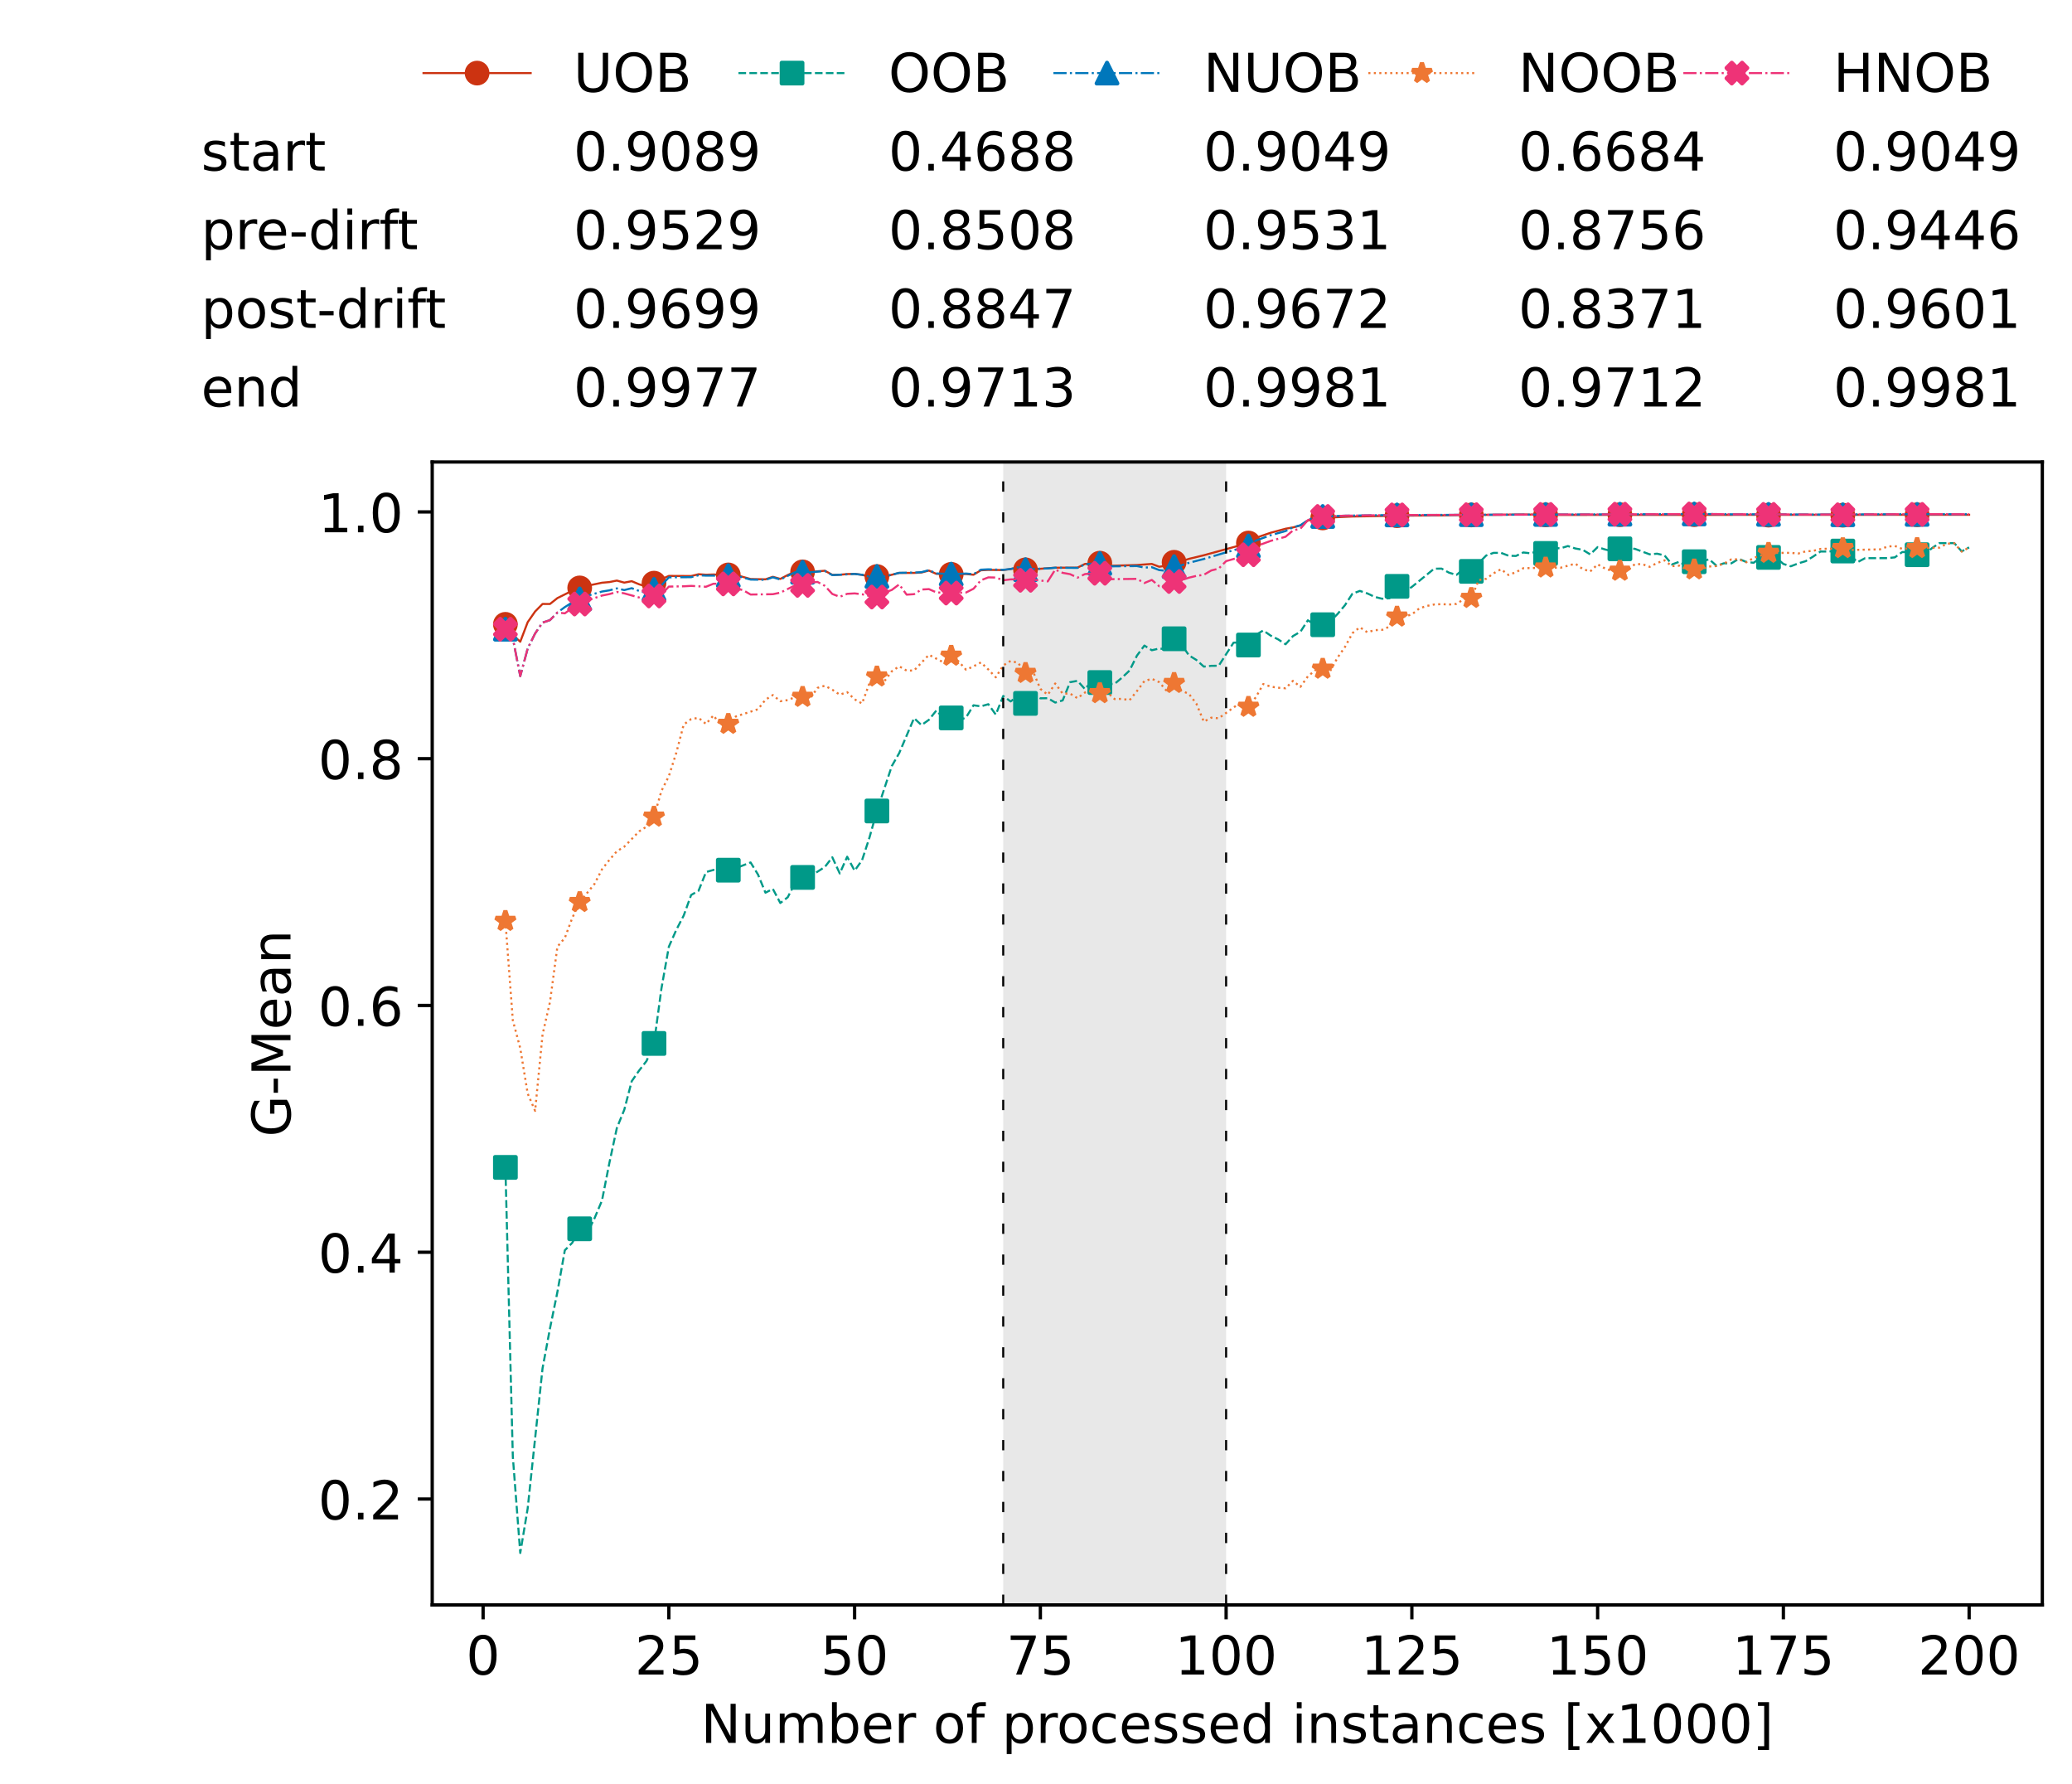 <?xml version="1.0" encoding="utf-8" standalone="no"?>
<!DOCTYPE svg PUBLIC "-//W3C//DTD SVG 1.1//EN"
  "http://www.w3.org/Graphics/SVG/1.1/DTD/svg11.dtd">
<!-- Created with matplotlib (https://matplotlib.org/) -->
<svg height="432.615pt" version="1.1" viewBox="0 0 502.65 432.615" width="502.65pt" xmlns="http://www.w3.org/2000/svg" xmlns:xlink="http://www.w3.org/1999/xlink">
 <defs>
  <style type="text/css">*{stroke-linecap:butt;stroke-linejoin:round;}</style>
 </defs>
 <g id="figure_1">
  <g id="patch_1">
   <path d="M 0 432.615 
L 502.65 432.615 
L 502.65 0 
L 0 0 
z
" style="fill:#ffffff;"/>
  </g>
  <g id="axes_1">
   <g id="patch_2">
    <path d="M 104.85 389.252 
L 495.45 389.252 
L 495.45 112.052 
L 104.85 112.052 
z
" style="fill:#ffffff;"/>
   </g>
   <g id="patch_3">
    <path clip-path="url(#p805e8b3520)" d="M 297.446 389.252 
L 297.446 112.052 
L 243.372 112.052 
L 243.372 389.252 
z
" style="fill:#d3d3d3;opacity:0.5;"/>
   </g>
   <g id="matplotlib.axis_1">
    <g id="xtick_1">
     <g id="line2d_1">
      <defs>
       <path d="M 0 0 
L 0 3.5 
" id="m156d8f8adc" style="stroke:#000000;stroke-width:0.8;"/>
      </defs>
      <g>
       <use style="stroke:#000000;stroke-width:0.8;" x="117.197" xlink:href="#m156d8f8adc" y="389.252"/>
      </g>
     </g>
     <g id="text_1">
      <!-- 0 -->
      <g transform="translate(113.061 406.13)scale(0.13 -0.13)">
       <defs>
        <path d="M 31.781 66.406 
Q 24.172 66.406 20.328 58.906 
Q 16.5 51.422 16.5 36.375 
Q 16.5 21.391 20.328 13.891 
Q 24.172 6.391 31.781 6.391 
Q 39.453 6.391 43.281 13.891 
Q 47.125 21.391 47.125 36.375 
Q 47.125 51.422 43.281 58.906 
Q 39.453 66.406 31.781 66.406 
z
M 31.781 74.219 
Q 44.047 74.219 50.516 64.516 
Q 56.984 54.828 56.984 36.375 
Q 56.984 17.969 50.516 8.266 
Q 44.047 -1.422 31.781 -1.422 
Q 19.531 -1.422 13.062 8.266 
Q 6.594 17.969 6.594 36.375 
Q 6.594 54.828 13.062 64.516 
Q 19.531 74.219 31.781 74.219 
z
" id="DejaVuSans-48"/>
       </defs>
       <use xlink:href="#DejaVuSans-48"/>
      </g>
     </g>
    </g>
    <g id="xtick_2">
     <g id="line2d_2">
      <g>
       <use style="stroke:#000000;stroke-width:0.8;" x="162.259" xlink:href="#m156d8f8adc" y="389.252"/>
      </g>
     </g>
     <g id="text_2">
      <!-- 25 -->
      <g transform="translate(153.988 406.13)scale(0.13 -0.13)">
       <defs>
        <path d="M 19.188 8.297 
L 53.609 8.297 
L 53.609 0 
L 7.328 0 
L 7.328 8.297 
Q 12.938 14.109 22.625 23.891 
Q 32.328 33.688 34.812 36.531 
Q 39.547 41.844 41.422 45.531 
Q 43.312 49.219 43.312 52.781 
Q 43.312 58.594 39.234 62.25 
Q 35.156 65.922 28.609 65.922 
Q 23.969 65.922 18.812 64.312 
Q 13.672 62.703 7.812 59.422 
L 7.812 69.391 
Q 13.766 71.781 18.938 73 
Q 24.125 74.219 28.422 74.219 
Q 39.75 74.219 46.484 68.547 
Q 53.219 62.891 53.219 53.422 
Q 53.219 48.922 51.531 44.891 
Q 49.859 40.875 45.406 35.406 
Q 44.188 33.984 37.641 27.219 
Q 31.109 20.453 19.188 8.297 
z
" id="DejaVuSans-50"/>
        <path d="M 10.797 72.906 
L 49.516 72.906 
L 49.516 64.594 
L 19.828 64.594 
L 19.828 46.734 
Q 21.969 47.469 24.109 47.828 
Q 26.266 48.188 28.422 48.188 
Q 40.625 48.188 47.75 41.5 
Q 54.891 34.812 54.891 23.391 
Q 54.891 11.625 47.562 5.094 
Q 40.234 -1.422 26.906 -1.422 
Q 22.312 -1.422 17.547 -0.641 
Q 12.797 0.141 7.719 1.703 
L 7.719 11.625 
Q 12.109 9.234 16.797 8.062 
Q 21.484 6.891 26.703 6.891 
Q 35.156 6.891 40.078 11.328 
Q 45.016 15.766 45.016 23.391 
Q 45.016 31 40.078 35.438 
Q 35.156 39.891 26.703 39.891 
Q 22.75 39.891 18.812 39.016 
Q 14.891 38.141 10.797 36.281 
z
" id="DejaVuSans-53"/>
       </defs>
       <use xlink:href="#DejaVuSans-50"/>
       <use x="63.623" xlink:href="#DejaVuSans-53"/>
      </g>
     </g>
    </g>
    <g id="xtick_3">
     <g id="line2d_3">
      <g>
       <use style="stroke:#000000;stroke-width:0.8;" x="207.322" xlink:href="#m156d8f8adc" y="389.252"/>
      </g>
     </g>
     <g id="text_3">
      <!-- 50 -->
      <g transform="translate(199.05 406.13)scale(0.13 -0.13)">
       <use xlink:href="#DejaVuSans-53"/>
       <use x="63.623" xlink:href="#DejaVuSans-48"/>
      </g>
     </g>
    </g>
    <g id="xtick_4">
     <g id="line2d_4">
      <g>
       <use style="stroke:#000000;stroke-width:0.8;" x="252.384" xlink:href="#m156d8f8adc" y="389.252"/>
      </g>
     </g>
     <g id="text_4">
      <!-- 75 -->
      <g transform="translate(244.113 406.13)scale(0.13 -0.13)">
       <defs>
        <path d="M 8.203 72.906 
L 55.078 72.906 
L 55.078 68.703 
L 28.609 0 
L 18.312 0 
L 43.219 64.594 
L 8.203 64.594 
z
" id="DejaVuSans-55"/>
       </defs>
       <use xlink:href="#DejaVuSans-55"/>
       <use x="63.623" xlink:href="#DejaVuSans-53"/>
      </g>
     </g>
    </g>
    <g id="xtick_5">
     <g id="line2d_5">
      <g>
       <use style="stroke:#000000;stroke-width:0.8;" x="297.446" xlink:href="#m156d8f8adc" y="389.252"/>
      </g>
     </g>
     <g id="text_5">
      <!-- 100 -->
      <g transform="translate(285.039 406.13)scale(0.13 -0.13)">
       <defs>
        <path d="M 12.406 8.297 
L 28.516 8.297 
L 28.516 63.922 
L 10.984 60.406 
L 10.984 69.391 
L 28.422 72.906 
L 38.281 72.906 
L 38.281 8.297 
L 54.391 8.297 
L 54.391 0 
L 12.406 0 
z
" id="DejaVuSans-49"/>
       </defs>
       <use xlink:href="#DejaVuSans-49"/>
       <use x="63.623" xlink:href="#DejaVuSans-48"/>
       <use x="127.246" xlink:href="#DejaVuSans-48"/>
      </g>
     </g>
    </g>
    <g id="xtick_6">
     <g id="line2d_6">
      <g>
       <use style="stroke:#000000;stroke-width:0.8;" x="342.509" xlink:href="#m156d8f8adc" y="389.252"/>
      </g>
     </g>
     <g id="text_6">
      <!-- 125 -->
      <g transform="translate(330.102 406.13)scale(0.13 -0.13)">
       <use xlink:href="#DejaVuSans-49"/>
       <use x="63.623" xlink:href="#DejaVuSans-50"/>
       <use x="127.246" xlink:href="#DejaVuSans-53"/>
      </g>
     </g>
    </g>
    <g id="xtick_7">
     <g id="line2d_7">
      <g>
       <use style="stroke:#000000;stroke-width:0.8;" x="387.571" xlink:href="#m156d8f8adc" y="389.252"/>
      </g>
     </g>
     <g id="text_7">
      <!-- 150 -->
      <g transform="translate(375.164 406.13)scale(0.13 -0.13)">
       <use xlink:href="#DejaVuSans-49"/>
       <use x="63.623" xlink:href="#DejaVuSans-53"/>
       <use x="127.246" xlink:href="#DejaVuSans-48"/>
      </g>
     </g>
    </g>
    <g id="xtick_8">
     <g id="line2d_8">
      <g>
       <use style="stroke:#000000;stroke-width:0.8;" x="432.633" xlink:href="#m156d8f8adc" y="389.252"/>
      </g>
     </g>
     <g id="text_8">
      <!-- 175 -->
      <g transform="translate(420.226 406.13)scale(0.13 -0.13)">
       <use xlink:href="#DejaVuSans-49"/>
       <use x="63.623" xlink:href="#DejaVuSans-55"/>
       <use x="127.246" xlink:href="#DejaVuSans-53"/>
      </g>
     </g>
    </g>
    <g id="xtick_9">
     <g id="line2d_9">
      <g>
       <use style="stroke:#000000;stroke-width:0.8;" x="477.695" xlink:href="#m156d8f8adc" y="389.252"/>
      </g>
     </g>
     <g id="text_9">
      <!-- 200 -->
      <g transform="translate(465.289 406.13)scale(0.13 -0.13)">
       <use xlink:href="#DejaVuSans-50"/>
       <use x="63.623" xlink:href="#DejaVuSans-48"/>
       <use x="127.246" xlink:href="#DejaVuSans-48"/>
      </g>
     </g>
    </g>
    <g id="text_10">
     <!-- Number of processed instances [x1000] -->
     <g transform="translate(170.025 422.711)scale(0.13 -0.13)">
      <defs>
       <path d="M 9.812 72.906 
L 23.094 72.906 
L 55.422 11.922 
L 55.422 72.906 
L 64.984 72.906 
L 64.984 0 
L 51.703 0 
L 19.391 60.984 
L 19.391 0 
L 9.812 0 
z
" id="DejaVuSans-78"/>
       <path d="M 8.5 21.578 
L 8.5 54.688 
L 17.484 54.688 
L 17.484 21.922 
Q 17.484 14.156 20.5 10.266 
Q 23.531 6.391 29.594 6.391 
Q 36.859 6.391 41.078 11.031 
Q 45.312 15.672 45.312 23.688 
L 45.312 54.688 
L 54.297 54.688 
L 54.297 0 
L 45.312 0 
L 45.312 8.406 
Q 42.047 3.422 37.719 1 
Q 33.406 -1.422 27.688 -1.422 
Q 18.266 -1.422 13.375 4.438 
Q 8.5 10.297 8.5 21.578 
z
M 31.109 56 
z
" id="DejaVuSans-117"/>
       <path d="M 52 44.188 
Q 55.375 50.25 60.062 53.125 
Q 64.75 56 71.094 56 
Q 79.641 56 84.281 50.016 
Q 88.922 44.047 88.922 33.016 
L 88.922 0 
L 79.891 0 
L 79.891 32.719 
Q 79.891 40.578 77.094 44.375 
Q 74.312 48.188 68.609 48.188 
Q 61.625 48.188 57.562 43.547 
Q 53.516 38.922 53.516 30.906 
L 53.516 0 
L 44.484 0 
L 44.484 32.719 
Q 44.484 40.625 41.703 44.406 
Q 38.922 48.188 33.109 48.188 
Q 26.219 48.188 22.156 43.531 
Q 18.109 38.875 18.109 30.906 
L 18.109 0 
L 9.078 0 
L 9.078 54.688 
L 18.109 54.688 
L 18.109 46.188 
Q 21.188 51.219 25.484 53.609 
Q 29.781 56 35.688 56 
Q 41.656 56 45.828 52.969 
Q 50 49.953 52 44.188 
z
" id="DejaVuSans-109"/>
       <path d="M 48.688 27.297 
Q 48.688 37.203 44.609 42.844 
Q 40.531 48.484 33.406 48.484 
Q 26.266 48.484 22.188 42.844 
Q 18.109 37.203 18.109 27.297 
Q 18.109 17.391 22.188 11.75 
Q 26.266 6.109 33.406 6.109 
Q 40.531 6.109 44.609 11.75 
Q 48.688 17.391 48.688 27.297 
z
M 18.109 46.391 
Q 20.953 51.266 25.266 53.625 
Q 29.594 56 35.594 56 
Q 45.562 56 51.781 48.094 
Q 58.016 40.188 58.016 27.297 
Q 58.016 14.406 51.781 6.484 
Q 45.562 -1.422 35.594 -1.422 
Q 29.594 -1.422 25.266 0.953 
Q 20.953 3.328 18.109 8.203 
L 18.109 0 
L 9.078 0 
L 9.078 75.984 
L 18.109 75.984 
z
" id="DejaVuSans-98"/>
       <path d="M 56.203 29.594 
L 56.203 25.203 
L 14.891 25.203 
Q 15.484 15.922 20.484 11.062 
Q 25.484 6.203 34.422 6.203 
Q 39.594 6.203 44.453 7.469 
Q 49.312 8.734 54.109 11.281 
L 54.109 2.781 
Q 49.266 0.734 44.188 -0.344 
Q 39.109 -1.422 33.891 -1.422 
Q 20.797 -1.422 13.156 6.188 
Q 5.516 13.812 5.516 26.812 
Q 5.516 40.234 12.766 48.109 
Q 20.016 56 32.328 56 
Q 43.359 56 49.781 48.891 
Q 56.203 41.797 56.203 29.594 
z
M 47.219 32.234 
Q 47.125 39.594 43.094 43.984 
Q 39.062 48.391 32.422 48.391 
Q 24.906 48.391 20.391 44.141 
Q 15.875 39.891 15.188 32.172 
z
" id="DejaVuSans-101"/>
       <path d="M 41.109 46.297 
Q 39.594 47.172 37.812 47.578 
Q 36.031 48 33.891 48 
Q 26.266 48 22.188 43.047 
Q 18.109 38.094 18.109 28.812 
L 18.109 0 
L 9.078 0 
L 9.078 54.688 
L 18.109 54.688 
L 18.109 46.188 
Q 20.953 51.172 25.484 53.578 
Q 30.031 56 36.531 56 
Q 37.453 56 38.578 55.875 
Q 39.703 55.766 41.062 55.516 
z
" id="DejaVuSans-114"/>
       <path id="DejaVuSans-32"/>
       <path d="M 30.609 48.391 
Q 23.391 48.391 19.188 42.75 
Q 14.984 37.109 14.984 27.297 
Q 14.984 17.484 19.156 11.844 
Q 23.344 6.203 30.609 6.203 
Q 37.797 6.203 41.984 11.859 
Q 46.188 17.531 46.188 27.297 
Q 46.188 37.016 41.984 42.703 
Q 37.797 48.391 30.609 48.391 
z
M 30.609 56 
Q 42.328 56 49.016 48.375 
Q 55.719 40.766 55.719 27.297 
Q 55.719 13.875 49.016 6.219 
Q 42.328 -1.422 30.609 -1.422 
Q 18.844 -1.422 12.172 6.219 
Q 5.516 13.875 5.516 27.297 
Q 5.516 40.766 12.172 48.375 
Q 18.844 56 30.609 56 
z
" id="DejaVuSans-111"/>
       <path d="M 37.109 75.984 
L 37.109 68.5 
L 28.516 68.5 
Q 23.688 68.5 21.797 66.547 
Q 19.922 64.594 19.922 59.516 
L 19.922 54.688 
L 34.719 54.688 
L 34.719 47.703 
L 19.922 47.703 
L 19.922 0 
L 10.891 0 
L 10.891 47.703 
L 2.297 47.703 
L 2.297 54.688 
L 10.891 54.688 
L 10.891 58.5 
Q 10.891 67.625 15.141 71.797 
Q 19.391 75.984 28.609 75.984 
z
" id="DejaVuSans-102"/>
       <path d="M 18.109 8.203 
L 18.109 -20.797 
L 9.078 -20.797 
L 9.078 54.688 
L 18.109 54.688 
L 18.109 46.391 
Q 20.953 51.266 25.266 53.625 
Q 29.594 56 35.594 56 
Q 45.562 56 51.781 48.094 
Q 58.016 40.188 58.016 27.297 
Q 58.016 14.406 51.781 6.484 
Q 45.562 -1.422 35.594 -1.422 
Q 29.594 -1.422 25.266 0.953 
Q 20.953 3.328 18.109 8.203 
z
M 48.688 27.297 
Q 48.688 37.203 44.609 42.844 
Q 40.531 48.484 33.406 48.484 
Q 26.266 48.484 22.188 42.844 
Q 18.109 37.203 18.109 27.297 
Q 18.109 17.391 22.188 11.75 
Q 26.266 6.109 33.406 6.109 
Q 40.531 6.109 44.609 11.75 
Q 48.688 17.391 48.688 27.297 
z
" id="DejaVuSans-112"/>
       <path d="M 48.781 52.594 
L 48.781 44.188 
Q 44.969 46.297 41.141 47.344 
Q 37.312 48.391 33.406 48.391 
Q 24.656 48.391 19.812 42.844 
Q 14.984 37.312 14.984 27.297 
Q 14.984 17.281 19.812 11.734 
Q 24.656 6.203 33.406 6.203 
Q 37.312 6.203 41.141 7.25 
Q 44.969 8.297 48.781 10.406 
L 48.781 2.094 
Q 45.016 0.344 40.984 -0.531 
Q 36.969 -1.422 32.422 -1.422 
Q 20.062 -1.422 12.781 6.344 
Q 5.516 14.109 5.516 27.297 
Q 5.516 40.672 12.859 48.328 
Q 20.219 56 33.016 56 
Q 37.156 56 41.109 55.141 
Q 45.062 54.297 48.781 52.594 
z
" id="DejaVuSans-99"/>
       <path d="M 44.281 53.078 
L 44.281 44.578 
Q 40.484 46.531 36.375 47.5 
Q 32.281 48.484 27.875 48.484 
Q 21.188 48.484 17.844 46.438 
Q 14.5 44.391 14.5 40.281 
Q 14.5 37.156 16.891 35.375 
Q 19.281 33.594 26.516 31.984 
L 29.594 31.297 
Q 39.156 29.25 43.188 25.516 
Q 47.219 21.781 47.219 15.094 
Q 47.219 7.469 41.188 3.016 
Q 35.156 -1.422 24.609 -1.422 
Q 20.219 -1.422 15.453 -0.562 
Q 10.688 0.297 5.422 2 
L 5.422 11.281 
Q 10.406 8.688 15.234 7.391 
Q 20.062 6.109 24.812 6.109 
Q 31.156 6.109 34.562 8.281 
Q 37.984 10.453 37.984 14.406 
Q 37.984 18.062 35.516 20.016 
Q 33.062 21.969 24.703 23.781 
L 21.578 24.516 
Q 13.234 26.266 9.516 29.906 
Q 5.812 33.547 5.812 39.891 
Q 5.812 47.609 11.281 51.797 
Q 16.75 56 26.812 56 
Q 31.781 56 36.172 55.266 
Q 40.578 54.547 44.281 53.078 
z
" id="DejaVuSans-115"/>
       <path d="M 45.406 46.391 
L 45.406 75.984 
L 54.391 75.984 
L 54.391 0 
L 45.406 0 
L 45.406 8.203 
Q 42.578 3.328 38.25 0.953 
Q 33.938 -1.422 27.875 -1.422 
Q 17.969 -1.422 11.734 6.484 
Q 5.516 14.406 5.516 27.297 
Q 5.516 40.188 11.734 48.094 
Q 17.969 56 27.875 56 
Q 33.938 56 38.25 53.625 
Q 42.578 51.266 45.406 46.391 
z
M 14.797 27.297 
Q 14.797 17.391 18.875 11.75 
Q 22.953 6.109 30.078 6.109 
Q 37.203 6.109 41.297 11.75 
Q 45.406 17.391 45.406 27.297 
Q 45.406 37.203 41.297 42.844 
Q 37.203 48.484 30.078 48.484 
Q 22.953 48.484 18.875 42.844 
Q 14.797 37.203 14.797 27.297 
z
" id="DejaVuSans-100"/>
       <path d="M 9.422 54.688 
L 18.406 54.688 
L 18.406 0 
L 9.422 0 
z
M 9.422 75.984 
L 18.406 75.984 
L 18.406 64.594 
L 9.422 64.594 
z
" id="DejaVuSans-105"/>
       <path d="M 54.891 33.016 
L 54.891 0 
L 45.906 0 
L 45.906 32.719 
Q 45.906 40.484 42.875 44.328 
Q 39.844 48.188 33.797 48.188 
Q 26.516 48.188 22.312 43.547 
Q 18.109 38.922 18.109 30.906 
L 18.109 0 
L 9.078 0 
L 9.078 54.688 
L 18.109 54.688 
L 18.109 46.188 
Q 21.344 51.125 25.703 53.562 
Q 30.078 56 35.797 56 
Q 45.219 56 50.047 50.172 
Q 54.891 44.344 54.891 33.016 
z
" id="DejaVuSans-110"/>
       <path d="M 18.312 70.219 
L 18.312 54.688 
L 36.812 54.688 
L 36.812 47.703 
L 18.312 47.703 
L 18.312 18.016 
Q 18.312 11.328 20.141 9.422 
Q 21.969 7.516 27.594 7.516 
L 36.812 7.516 
L 36.812 0 
L 27.594 0 
Q 17.188 0 13.234 3.875 
Q 9.281 7.766 9.281 18.016 
L 9.281 47.703 
L 2.688 47.703 
L 2.688 54.688 
L 9.281 54.688 
L 9.281 70.219 
z
" id="DejaVuSans-116"/>
       <path d="M 34.281 27.484 
Q 23.391 27.484 19.188 25 
Q 14.984 22.516 14.984 16.5 
Q 14.984 11.719 18.141 8.906 
Q 21.297 6.109 26.703 6.109 
Q 34.188 6.109 38.703 11.406 
Q 43.219 16.703 43.219 25.484 
L 43.219 27.484 
z
M 52.203 31.203 
L 52.203 0 
L 43.219 0 
L 43.219 8.297 
Q 40.141 3.328 35.547 0.953 
Q 30.953 -1.422 24.312 -1.422 
Q 15.922 -1.422 10.953 3.297 
Q 6 8.016 6 15.922 
Q 6 25.141 12.172 29.828 
Q 18.359 34.516 30.609 34.516 
L 43.219 34.516 
L 43.219 35.406 
Q 43.219 41.609 39.141 45 
Q 35.062 48.391 27.688 48.391 
Q 23 48.391 18.547 47.266 
Q 14.109 46.141 10.016 43.891 
L 10.016 52.203 
Q 14.938 54.109 19.578 55.047 
Q 24.219 56 28.609 56 
Q 40.484 56 46.344 49.844 
Q 52.203 43.703 52.203 31.203 
z
" id="DejaVuSans-97"/>
       <path d="M 8.594 75.984 
L 29.297 75.984 
L 29.297 69 
L 17.578 69 
L 17.578 -6.203 
L 29.297 -6.203 
L 29.297 -13.188 
L 8.594 -13.188 
z
" id="DejaVuSans-91"/>
       <path d="M 54.891 54.688 
L 35.109 28.078 
L 55.906 0 
L 45.312 0 
L 29.391 21.484 
L 13.484 0 
L 2.875 0 
L 24.125 28.609 
L 4.688 54.688 
L 15.281 54.688 
L 29.781 35.203 
L 44.281 54.688 
z
" id="DejaVuSans-120"/>
       <path d="M 30.422 75.984 
L 30.422 -13.188 
L 9.719 -13.188 
L 9.719 -6.203 
L 21.391 -6.203 
L 21.391 69 
L 9.719 69 
L 9.719 75.984 
z
" id="DejaVuSans-93"/>
      </defs>
      <use xlink:href="#DejaVuSans-78"/>
      <use x="74.805" xlink:href="#DejaVuSans-117"/>
      <use x="138.184" xlink:href="#DejaVuSans-109"/>
      <use x="235.596" xlink:href="#DejaVuSans-98"/>
      <use x="299.072" xlink:href="#DejaVuSans-101"/>
      <use x="360.596" xlink:href="#DejaVuSans-114"/>
      <use x="401.709" xlink:href="#DejaVuSans-32"/>
      <use x="433.496" xlink:href="#DejaVuSans-111"/>
      <use x="494.678" xlink:href="#DejaVuSans-102"/>
      <use x="529.883" xlink:href="#DejaVuSans-32"/>
      <use x="561.67" xlink:href="#DejaVuSans-112"/>
      <use x="625.146" xlink:href="#DejaVuSans-114"/>
      <use x="664.01" xlink:href="#DejaVuSans-111"/>
      <use x="725.191" xlink:href="#DejaVuSans-99"/>
      <use x="780.172" xlink:href="#DejaVuSans-101"/>
      <use x="841.695" xlink:href="#DejaVuSans-115"/>
      <use x="893.795" xlink:href="#DejaVuSans-115"/>
      <use x="945.895" xlink:href="#DejaVuSans-101"/>
      <use x="1007.418" xlink:href="#DejaVuSans-100"/>
      <use x="1070.895" xlink:href="#DejaVuSans-32"/>
      <use x="1102.682" xlink:href="#DejaVuSans-105"/>
      <use x="1130.465" xlink:href="#DejaVuSans-110"/>
      <use x="1193.844" xlink:href="#DejaVuSans-115"/>
      <use x="1245.943" xlink:href="#DejaVuSans-116"/>
      <use x="1285.152" xlink:href="#DejaVuSans-97"/>
      <use x="1346.432" xlink:href="#DejaVuSans-110"/>
      <use x="1409.811" xlink:href="#DejaVuSans-99"/>
      <use x="1464.791" xlink:href="#DejaVuSans-101"/>
      <use x="1526.314" xlink:href="#DejaVuSans-115"/>
      <use x="1578.414" xlink:href="#DejaVuSans-32"/>
      <use x="1610.201" xlink:href="#DejaVuSans-91"/>
      <use x="1649.215" xlink:href="#DejaVuSans-120"/>
      <use x="1708.395" xlink:href="#DejaVuSans-49"/>
      <use x="1772.018" xlink:href="#DejaVuSans-48"/>
      <use x="1835.641" xlink:href="#DejaVuSans-48"/>
      <use x="1899.264" xlink:href="#DejaVuSans-48"/>
      <use x="1962.887" xlink:href="#DejaVuSans-93"/>
     </g>
    </g>
   </g>
   <g id="matplotlib.axis_2">
    <g id="ytick_1">
     <g id="line2d_10">
      <defs>
       <path d="M 0 0 
L -3.5 0 
" id="m83093816b4" style="stroke:#000000;stroke-width:0.8;"/>
      </defs>
      <g>
       <use style="stroke:#000000;stroke-width:0.8;" x="104.85" xlink:href="#m83093816b4" y="363.563"/>
      </g>
     </g>
     <g id="text_11">
      <!-- 0.2 -->
      <g transform="translate(77.176 368.502)scale(0.13 -0.13)">
       <defs>
        <path d="M 10.688 12.406 
L 21 12.406 
L 21 0 
L 10.688 0 
z
" id="DejaVuSans-46"/>
       </defs>
       <use xlink:href="#DejaVuSans-48"/>
       <use x="63.623" xlink:href="#DejaVuSans-46"/>
       <use x="95.41" xlink:href="#DejaVuSans-50"/>
      </g>
     </g>
    </g>
    <g id="ytick_2">
     <g id="line2d_11">
      <g>
       <use style="stroke:#000000;stroke-width:0.8;" x="104.85" xlink:href="#m83093816b4" y="303.712"/>
      </g>
     </g>
     <g id="text_12">
      <!-- 0.4 -->
      <g transform="translate(77.176 308.651)scale(0.13 -0.13)">
       <defs>
        <path d="M 37.797 64.312 
L 12.891 25.391 
L 37.797 25.391 
z
M 35.203 72.906 
L 47.609 72.906 
L 47.609 25.391 
L 58.016 25.391 
L 58.016 17.188 
L 47.609 17.188 
L 47.609 0 
L 37.797 0 
L 37.797 17.188 
L 4.891 17.188 
L 4.891 26.703 
z
" id="DejaVuSans-52"/>
       </defs>
       <use xlink:href="#DejaVuSans-48"/>
       <use x="63.623" xlink:href="#DejaVuSans-46"/>
       <use x="95.41" xlink:href="#DejaVuSans-52"/>
      </g>
     </g>
    </g>
    <g id="ytick_3">
     <g id="line2d_12">
      <g>
       <use style="stroke:#000000;stroke-width:0.8;" x="104.85" xlink:href="#m83093816b4" y="243.861"/>
      </g>
     </g>
     <g id="text_13">
      <!-- 0.6 -->
      <g transform="translate(77.176 248.8)scale(0.13 -0.13)">
       <defs>
        <path d="M 33.016 40.375 
Q 26.375 40.375 22.484 35.828 
Q 18.609 31.297 18.609 23.391 
Q 18.609 15.531 22.484 10.953 
Q 26.375 6.391 33.016 6.391 
Q 39.656 6.391 43.531 10.953 
Q 47.406 15.531 47.406 23.391 
Q 47.406 31.297 43.531 35.828 
Q 39.656 40.375 33.016 40.375 
z
M 52.594 71.297 
L 52.594 62.312 
Q 48.875 64.062 45.094 64.984 
Q 41.312 65.922 37.594 65.922 
Q 27.828 65.922 22.672 59.328 
Q 17.531 52.734 16.797 39.406 
Q 19.672 43.656 24.016 45.922 
Q 28.375 48.188 33.594 48.188 
Q 44.578 48.188 50.953 41.516 
Q 57.328 34.859 57.328 23.391 
Q 57.328 12.156 50.688 5.359 
Q 44.047 -1.422 33.016 -1.422 
Q 20.359 -1.422 13.672 8.266 
Q 6.984 17.969 6.984 36.375 
Q 6.984 53.656 15.188 63.938 
Q 23.391 74.219 37.203 74.219 
Q 40.922 74.219 44.703 73.484 
Q 48.484 72.75 52.594 71.297 
z
" id="DejaVuSans-54"/>
       </defs>
       <use xlink:href="#DejaVuSans-48"/>
       <use x="63.623" xlink:href="#DejaVuSans-46"/>
       <use x="95.41" xlink:href="#DejaVuSans-54"/>
      </g>
     </g>
    </g>
    <g id="ytick_4">
     <g id="line2d_13">
      <g>
       <use style="stroke:#000000;stroke-width:0.8;" x="104.85" xlink:href="#m83093816b4" y="184.01"/>
      </g>
     </g>
     <g id="text_14">
      <!-- 0.8 -->
      <g transform="translate(77.176 188.949)scale(0.13 -0.13)">
       <defs>
        <path d="M 31.781 34.625 
Q 24.75 34.625 20.719 30.859 
Q 16.703 27.094 16.703 20.516 
Q 16.703 13.922 20.719 10.156 
Q 24.75 6.391 31.781 6.391 
Q 38.812 6.391 42.859 10.172 
Q 46.922 13.969 46.922 20.516 
Q 46.922 27.094 42.891 30.859 
Q 38.875 34.625 31.781 34.625 
z
M 21.922 38.812 
Q 15.578 40.375 12.031 44.719 
Q 8.5 49.078 8.5 55.328 
Q 8.5 64.062 14.719 69.141 
Q 20.953 74.219 31.781 74.219 
Q 42.672 74.219 48.875 69.141 
Q 55.078 64.062 55.078 55.328 
Q 55.078 49.078 51.531 44.719 
Q 48 40.375 41.703 38.812 
Q 48.828 37.156 52.797 32.312 
Q 56.781 27.484 56.781 20.516 
Q 56.781 9.906 50.312 4.234 
Q 43.844 -1.422 31.781 -1.422 
Q 19.734 -1.422 13.25 4.234 
Q 6.781 9.906 6.781 20.516 
Q 6.781 27.484 10.781 32.312 
Q 14.797 37.156 21.922 38.812 
z
M 18.312 54.391 
Q 18.312 48.734 21.844 45.562 
Q 25.391 42.391 31.781 42.391 
Q 38.141 42.391 41.719 45.562 
Q 45.312 48.734 45.312 54.391 
Q 45.312 60.062 41.719 63.234 
Q 38.141 66.406 31.781 66.406 
Q 25.391 66.406 21.844 63.234 
Q 18.312 60.062 18.312 54.391 
z
" id="DejaVuSans-56"/>
       </defs>
       <use xlink:href="#DejaVuSans-48"/>
       <use x="63.623" xlink:href="#DejaVuSans-46"/>
       <use x="95.41" xlink:href="#DejaVuSans-56"/>
      </g>
     </g>
    </g>
    <g id="ytick_5">
     <g id="line2d_14">
      <g>
       <use style="stroke:#000000;stroke-width:0.8;" x="104.85" xlink:href="#m83093816b4" y="124.159"/>
      </g>
     </g>
     <g id="text_15">
      <!-- 1.0 -->
      <g transform="translate(77.176 129.098)scale(0.13 -0.13)">
       <use xlink:href="#DejaVuSans-49"/>
       <use x="63.623" xlink:href="#DejaVuSans-46"/>
       <use x="95.41" xlink:href="#DejaVuSans-48"/>
      </g>
     </g>
    </g>
    <g id="text_16">
     <!-- G-Mean -->
     <g transform="translate(70.472 275.744)rotate(-90)scale(0.13 -0.13)">
      <defs>
       <path d="M 59.516 10.406 
L 59.516 29.984 
L 43.406 29.984 
L 43.406 38.094 
L 69.281 38.094 
L 69.281 6.781 
Q 63.578 2.734 56.688 0.656 
Q 49.812 -1.422 42 -1.422 
Q 24.906 -1.422 15.25 8.562 
Q 5.609 18.562 5.609 36.375 
Q 5.609 54.25 15.25 64.234 
Q 24.906 74.219 42 74.219 
Q 49.125 74.219 55.547 72.453 
Q 61.969 70.703 67.391 67.281 
L 67.391 56.781 
Q 61.922 61.422 55.766 63.766 
Q 49.609 66.109 42.828 66.109 
Q 29.438 66.109 22.719 58.641 
Q 16.016 51.172 16.016 36.375 
Q 16.016 21.625 22.719 14.156 
Q 29.438 6.688 42.828 6.688 
Q 48.047 6.688 52.141 7.594 
Q 56.25 8.5 59.516 10.406 
z
" id="DejaVuSans-71"/>
       <path d="M 4.891 31.391 
L 31.203 31.391 
L 31.203 23.391 
L 4.891 23.391 
z
" id="DejaVuSans-45"/>
       <path d="M 9.812 72.906 
L 24.516 72.906 
L 43.109 23.297 
L 61.812 72.906 
L 76.516 72.906 
L 76.516 0 
L 66.891 0 
L 66.891 64.016 
L 48.094 14.016 
L 38.188 14.016 
L 19.391 64.016 
L 19.391 0 
L 9.812 0 
z
" id="DejaVuSans-77"/>
      </defs>
      <use xlink:href="#DejaVuSans-71"/>
      <use x="77.49" xlink:href="#DejaVuSans-45"/>
      <use x="113.574" xlink:href="#DejaVuSans-77"/>
      <use x="199.854" xlink:href="#DejaVuSans-101"/>
      <use x="261.377" xlink:href="#DejaVuSans-97"/>
      <use x="322.656" xlink:href="#DejaVuSans-110"/>
     </g>
    </g>
   </g>
   <g id="line2d_15"/>
   <g id="line2d_16"/>
   <g id="line2d_17"/>
   <g id="line2d_18"/>
   <g id="line2d_19"/>
   <g id="line2d_20">
    <path clip-path="url(#p805e8b3520)" d="M 122.605 151.421 
L 124.407 154.006 
L 126.21 155.644 
L 128.012 150.902 
L 129.815 148.304 
L 131.617 146.478 
L 133.419 146.486 
L 135.222 145.056 
L 138.827 143.257 
L 140.629 142.591 
L 142.432 142.075 
L 146.037 141.332 
L 147.839 141.169 
L 149.642 140.807 
L 151.444 141.306 
L 153.247 140.959 
L 155.049 141.714 
L 156.852 142.272 
L 158.654 141.434 
L 160.457 140.47 
L 162.259 139.679 
L 167.667 139.707 
L 169.469 139.27 
L 171.272 139.39 
L 173.074 139.333 
L 176.679 139.438 
L 178.482 139.433 
L 182.087 140.435 
L 185.692 140.503 
L 187.494 139.895 
L 189.297 140.407 
L 191.099 139.462 
L 192.902 138.643 
L 196.507 138.711 
L 200.112 138.424 
L 201.914 139.424 
L 203.717 139.394 
L 205.519 139.23 
L 207.322 139.189 
L 209.124 139.415 
L 210.927 139.871 
L 214.532 139.847 
L 218.137 138.953 
L 221.742 138.949 
L 223.544 138.848 
L 225.347 138.381 
L 227.149 139.181 
L 232.557 139.27 
L 234.359 139.218 
L 236.162 139.394 
L 237.964 138.309 
L 239.767 138.221 
L 243.372 138.257 
L 245.174 138.015 
L 246.976 137.612 
L 248.779 138.207 
L 255.989 137.694 
L 261.396 137.672 
L 263.199 136.776 
L 266.804 136.585 
L 268.606 137.243 
L 275.816 137.034 
L 279.421 136.772 
L 281.224 137.456 
L 283.026 137.171 
L 284.829 136.371 
L 286.631 136.091 
L 288.434 135.542 
L 292.039 134.666 
L 302.854 131.699 
L 304.656 130.435 
L 308.261 129.209 
L 311.866 128.236 
L 313.669 127.92 
L 315.471 127.45 
L 317.274 126.258 
L 320.879 125.613 
L 324.484 125.43 
L 328.089 125.271 
L 340.706 125.06 
L 349.719 124.999 
L 355.126 124.886 
L 362.336 124.863 
L 369.546 124.795 
L 378.558 124.886 
L 477.695 124.848 
L 477.695 124.848 
" style="fill:none;stroke:#cc3311;stroke-linecap:square;stroke-width:0.5;"/>
    <defs>
     <path d="M 0 2.5 
C 0.663 2.5 1.299 2.237 1.768 1.768 
C 2.237 1.299 2.5 0.663 2.5 0 
C 2.5 -0.663 2.237 -1.299 1.768 -1.768 
C 1.299 -2.237 0.663 -2.5 0 -2.5 
C -0.663 -2.5 -1.299 -2.237 -1.768 -1.768 
C -2.237 -1.299 -2.5 -0.663 -2.5 0 
C -2.5 0.663 -2.237 1.299 -1.768 1.768 
C -1.299 2.237 -0.663 2.5 0 2.5 
z
" id="ma1cb39cd81" style="stroke:#cc3311;"/>
    </defs>
    <g clip-path="url(#p805e8b3520)">
     <use style="fill:#cc3311;stroke:#cc3311;" x="122.605" xlink:href="#ma1cb39cd81" y="151.421"/>
     <use style="fill:#cc3311;stroke:#cc3311;" x="140.629" xlink:href="#ma1cb39cd81" y="142.591"/>
     <use style="fill:#cc3311;stroke:#cc3311;" x="158.654" xlink:href="#ma1cb39cd81" y="141.434"/>
     <use style="fill:#cc3311;stroke:#cc3311;" x="176.679" xlink:href="#ma1cb39cd81" y="139.438"/>
     <use style="fill:#cc3311;stroke:#cc3311;" x="194.704" xlink:href="#ma1cb39cd81" y="138.694"/>
     <use style="fill:#cc3311;stroke:#cc3311;" x="212.729" xlink:href="#ma1cb39cd81" y="139.832"/>
     <use style="fill:#cc3311;stroke:#cc3311;" x="230.754" xlink:href="#ma1cb39cd81" y="139.294"/>
     <use style="fill:#cc3311;stroke:#cc3311;" x="248.779" xlink:href="#ma1cb39cd81" y="138.207"/>
     <use style="fill:#cc3311;stroke:#cc3311;" x="266.804" xlink:href="#ma1cb39cd81" y="136.585"/>
     <use style="fill:#cc3311;stroke:#cc3311;" x="284.829" xlink:href="#ma1cb39cd81" y="136.371"/>
     <use style="fill:#cc3311;stroke:#cc3311;" x="302.854" xlink:href="#ma1cb39cd81" y="131.699"/>
     <use style="fill:#cc3311;stroke:#cc3311;" x="320.879" xlink:href="#ma1cb39cd81" y="125.613"/>
     <use style="fill:#cc3311;stroke:#cc3311;" x="338.904" xlink:href="#ma1cb39cd81" y="125.075"/>
     <use style="fill:#cc3311;stroke:#cc3311;" x="356.928" xlink:href="#ma1cb39cd81" y="124.901"/>
     <use style="fill:#cc3311;stroke:#cc3311;" x="374.953" xlink:href="#ma1cb39cd81" y="124.878"/>
     <use style="fill:#cc3311;stroke:#cc3311;" x="392.978" xlink:href="#ma1cb39cd81" y="124.833"/>
     <use style="fill:#cc3311;stroke:#cc3311;" x="411.003" xlink:href="#ma1cb39cd81" y="124.826"/>
     <use style="fill:#cc3311;stroke:#cc3311;" x="429.028" xlink:href="#ma1cb39cd81" y="124.938"/>
     <use style="fill:#cc3311;stroke:#cc3311;" x="447.053" xlink:href="#ma1cb39cd81" y="124.96"/>
     <use style="fill:#cc3311;stroke:#cc3311;" x="465.078" xlink:href="#ma1cb39cd81" y="124.855"/>
    </g>
   </g>
   <g id="line2d_21"/>
   <g id="line2d_22"/>
   <g id="line2d_23"/>
   <g id="line2d_24"/>
   <g id="line2d_25">
    <path clip-path="url(#p805e8b3520)" d="M 122.605 283.129 
L 124.407 353.271 
L 126.21 376.652 
L 128.012 365.831 
L 131.617 331.854 
L 133.419 322.199 
L 135.222 313.341 
L 137.024 303.233 
L 138.827 301.413 
L 140.629 298.021 
L 142.432 299.083 
L 144.234 295.457 
L 146.037 291.167 
L 147.839 282.011 
L 149.642 273.585 
L 151.444 269.159 
L 153.247 262.233 
L 155.049 259.635 
L 156.852 257.313 
L 158.654 253.069 
L 160.457 239.753 
L 162.259 229.6 
L 164.062 225.524 
L 165.864 222.041 
L 167.667 217.063 
L 169.469 216.034 
L 171.272 211.508 
L 173.074 210.991 
L 174.877 210.864 
L 176.679 211.043 
L 178.482 210.573 
L 182.087 209.174 
L 183.889 212.116 
L 185.692 216.507 
L 187.494 215.598 
L 189.297 219.008 
L 191.099 217.617 
L 192.902 214.099 
L 194.704 212.802 
L 196.507 212.583 
L 200.112 210.256 
L 201.914 207.925 
L 203.717 211.842 
L 205.519 207.785 
L 207.322 211.169 
L 209.124 208.638 
L 210.927 203.128 
L 212.729 196.691 
L 216.334 185.817 
L 218.137 182.652 
L 221.742 174.176 
L 223.544 175.86 
L 225.347 174.579 
L 227.149 172.323 
L 228.952 174.228 
L 230.754 174.114 
L 232.557 174.796 
L 234.359 174.001 
L 236.162 171.053 
L 237.964 171.311 
L 239.767 170.792 
L 241.569 173.318 
L 243.372 168.797 
L 245.174 170.122 
L 246.976 168.753 
L 248.779 170.596 
L 250.581 168.403 
L 252.384 169.363 
L 254.186 169.336 
L 255.989 170.396 
L 257.791 169.878 
L 259.594 165.454 
L 261.396 165.123 
L 263.199 167.135 
L 265.001 165.043 
L 268.606 165.923 
L 270.409 165.849 
L 272.211 164.33 
L 274.014 162.636 
L 275.816 159.006 
L 277.619 156.571 
L 279.421 157.702 
L 281.224 157.292 
L 283.026 157.474 
L 284.829 154.921 
L 286.631 156.33 
L 288.434 158.952 
L 290.236 160.066 
L 292.039 161.676 
L 293.841 161.488 
L 295.644 161.465 
L 299.249 155.865 
L 301.051 155.829 
L 302.854 156.442 
L 304.656 153.97 
L 306.459 152.907 
L 308.261 154.164 
L 310.064 155.07 
L 311.866 156.255 
L 313.669 154.266 
L 315.471 153.222 
L 317.274 150.445 
L 319.076 151.548 
L 320.879 151.518 
L 322.681 150.747 
L 324.484 148.906 
L 326.286 146.768 
L 328.089 143.985 
L 329.891 143.319 
L 331.694 143.919 
L 333.496 144.767 
L 335.299 145.213 
L 337.101 145.097 
L 338.904 142.21 
L 340.706 143.505 
L 342.509 142.343 
L 347.916 137.924 
L 349.719 137.909 
L 351.521 138.894 
L 353.324 139.438 
L 355.126 137.977 
L 356.928 138.579 
L 358.731 136.562 
L 360.533 134.73 
L 362.336 134.086 
L 364.138 134.086 
L 365.941 134.775 
L 367.743 134.841 
L 369.546 133.993 
L 371.348 134.198 
L 373.151 133.611 
L 374.953 134.22 
L 376.756 132.903 
L 378.558 132.988 
L 380.361 132.437 
L 382.163 133.024 
L 383.966 133.353 
L 385.768 134.455 
L 387.571 132.696 
L 389.373 133.262 
L 391.176 133.702 
L 392.978 133.108 
L 396.583 133.101 
L 400.188 134.442 
L 401.991 134.289 
L 403.793 134.696 
L 405.596 136.897 
L 407.398 136.246 
L 409.201 137.362 
L 411.003 136.238 
L 412.806 136.246 
L 414.608 135.624 
L 416.411 137.21 
L 418.213 136.616 
L 420.016 136.623 
L 421.818 135.528 
L 423.621 136.296 
L 425.423 136.49 
L 427.226 135.186 
L 430.831 135.193 
L 432.633 136.78 
L 434.436 137.342 
L 436.238 136.645 
L 438.041 136.101 
L 439.843 134.999 
L 441.646 133.756 
L 443.448 133.771 
L 445.251 133.628 
L 447.053 133.643 
L 448.856 134.752 
L 450.658 136.324 
L 452.461 135.374 
L 457.868 135.367 
L 459.671 135.179 
L 461.473 133.89 
L 463.276 133.898 
L 465.078 134.534 
L 466.881 134.519 
L 468.683 132.933 
L 470.485 131.727 
L 474.09 131.727 
L 475.893 133.724 
L 477.695 132.758 
L 477.695 132.758 
" style="fill:none;stroke:#009988;stroke-dasharray:1.85,0.8;stroke-dashoffset:0;stroke-width:0.5;"/>
    <defs>
     <path d="M -2.5 2.5 
L 2.5 2.5 
L 2.5 -2.5 
L -2.5 -2.5 
z
" id="maaf06a8b44" style="stroke:#009988;stroke-linejoin:miter;"/>
    </defs>
    <g clip-path="url(#p805e8b3520)">
     <use style="fill:#009988;stroke:#009988;stroke-linejoin:miter;" x="122.605" xlink:href="#maaf06a8b44" y="283.129"/>
     <use style="fill:#009988;stroke:#009988;stroke-linejoin:miter;" x="140.629" xlink:href="#maaf06a8b44" y="298.021"/>
     <use style="fill:#009988;stroke:#009988;stroke-linejoin:miter;" x="158.654" xlink:href="#maaf06a8b44" y="253.069"/>
     <use style="fill:#009988;stroke:#009988;stroke-linejoin:miter;" x="176.679" xlink:href="#maaf06a8b44" y="211.043"/>
     <use style="fill:#009988;stroke:#009988;stroke-linejoin:miter;" x="194.704" xlink:href="#maaf06a8b44" y="212.802"/>
     <use style="fill:#009988;stroke:#009988;stroke-linejoin:miter;" x="212.729" xlink:href="#maaf06a8b44" y="196.691"/>
     <use style="fill:#009988;stroke:#009988;stroke-linejoin:miter;" x="230.754" xlink:href="#maaf06a8b44" y="174.114"/>
     <use style="fill:#009988;stroke:#009988;stroke-linejoin:miter;" x="248.779" xlink:href="#maaf06a8b44" y="170.596"/>
     <use style="fill:#009988;stroke:#009988;stroke-linejoin:miter;" x="266.804" xlink:href="#maaf06a8b44" y="165.539"/>
     <use style="fill:#009988;stroke:#009988;stroke-linejoin:miter;" x="284.829" xlink:href="#maaf06a8b44" y="154.921"/>
     <use style="fill:#009988;stroke:#009988;stroke-linejoin:miter;" x="302.854" xlink:href="#maaf06a8b44" y="156.442"/>
     <use style="fill:#009988;stroke:#009988;stroke-linejoin:miter;" x="320.879" xlink:href="#maaf06a8b44" y="151.518"/>
     <use style="fill:#009988;stroke:#009988;stroke-linejoin:miter;" x="338.904" xlink:href="#maaf06a8b44" y="142.21"/>
     <use style="fill:#009988;stroke:#009988;stroke-linejoin:miter;" x="356.928" xlink:href="#maaf06a8b44" y="138.579"/>
     <use style="fill:#009988;stroke:#009988;stroke-linejoin:miter;" x="374.953" xlink:href="#maaf06a8b44" y="134.22"/>
     <use style="fill:#009988;stroke:#009988;stroke-linejoin:miter;" x="392.978" xlink:href="#maaf06a8b44" y="133.108"/>
     <use style="fill:#009988;stroke:#009988;stroke-linejoin:miter;" x="411.003" xlink:href="#maaf06a8b44" y="136.238"/>
     <use style="fill:#009988;stroke:#009988;stroke-linejoin:miter;" x="429.028" xlink:href="#maaf06a8b44" y="135.186"/>
     <use style="fill:#009988;stroke:#009988;stroke-linejoin:miter;" x="447.053" xlink:href="#maaf06a8b44" y="133.643"/>
     <use style="fill:#009988;stroke:#009988;stroke-linejoin:miter;" x="465.078" xlink:href="#maaf06a8b44" y="134.534"/>
    </g>
   </g>
   <g id="line2d_26"/>
   <g id="line2d_27"/>
   <g id="line2d_28"/>
   <g id="line2d_29"/>
   <g id="line2d_30">
    <path clip-path="url(#p805e8b3520)" d="M 122.605 152.605 
L 124.407 154.816 
L 126.21 163.999 
L 128.012 157.286 
L 129.815 153.634 
L 131.617 150.999 
L 133.419 150.405 
L 135.222 148.563 
L 137.024 147.242 
L 138.827 146.095 
L 142.432 144.518 
L 146.037 143.471 
L 147.839 143.176 
L 149.642 142.708 
L 151.444 143.113 
L 153.247 142.658 
L 155.049 143.323 
L 156.852 143.809 
L 160.457 141.972 
L 162.259 140.024 
L 167.667 139.982 
L 169.469 139.521 
L 171.272 139.609 
L 174.877 139.62 
L 178.482 139.59 
L 182.087 140.567 
L 185.692 140.628 
L 187.494 140.012 
L 189.297 140.555 
L 192.902 138.775 
L 196.507 138.796 
L 200.112 138.494 
L 201.914 139.486 
L 205.519 139.3 
L 207.322 139.196 
L 209.124 139.406 
L 210.927 139.87 
L 214.532 139.846 
L 218.137 138.929 
L 221.742 138.877 
L 223.544 138.768 
L 225.347 138.286 
L 227.149 139.078 
L 230.754 139.247 
L 234.359 139.107 
L 236.162 139.26 
L 237.964 138.167 
L 239.767 138.079 
L 243.372 138.209 
L 245.174 137.991 
L 246.976 137.58 
L 248.779 138.161 
L 250.581 138 
L 254.186 137.857 
L 255.989 137.687 
L 261.396 137.735 
L 263.199 136.871 
L 265.001 136.699 
L 266.804 136.664 
L 268.606 137.369 
L 275.816 137.286 
L 277.619 137.658 
L 279.421 137.569 
L 281.224 138.268 
L 283.026 138.456 
L 284.829 137.426 
L 286.631 137.093 
L 288.434 136.498 
L 292.039 135.576 
L 297.446 133.965 
L 302.854 132.423 
L 304.656 131.115 
L 308.261 129.802 
L 311.866 128.798 
L 313.669 127.899 
L 315.471 127.39 
L 317.274 126.161 
L 319.076 125.355 
L 326.286 125.074 
L 335.299 124.946 
L 344.311 124.901 
L 414.608 124.674 
L 420.016 124.742 
L 427.226 124.734 
L 439.843 124.801 
L 466.881 124.696 
L 477.695 124.727 
L 477.695 124.727 
" style="fill:none;stroke:#0077bb;stroke-dasharray:3.2,0.8,0.5,0.8;stroke-dashoffset:0;stroke-width:0.5;"/>
    <defs>
     <path d="M 0 -2.5 
L -2.5 2.5 
L 2.5 2.5 
z
" id="mf80f938b63" style="stroke:#0077bb;stroke-linejoin:miter;"/>
    </defs>
    <g clip-path="url(#p805e8b3520)">
     <use style="fill:#0077bb;stroke:#0077bb;stroke-linejoin:miter;" x="122.605" xlink:href="#mf80f938b63" y="152.605"/>
     <use style="fill:#0077bb;stroke:#0077bb;stroke-linejoin:miter;" x="140.629" xlink:href="#mf80f938b63" y="145.256"/>
     <use style="fill:#0077bb;stroke:#0077bb;stroke-linejoin:miter;" x="158.654" xlink:href="#mf80f938b63" y="142.943"/>
     <use style="fill:#0077bb;stroke:#0077bb;stroke-linejoin:miter;" x="176.679" xlink:href="#mf80f938b63" y="139.602"/>
     <use style="fill:#0077bb;stroke:#0077bb;stroke-linejoin:miter;" x="194.704" xlink:href="#mf80f938b63" y="138.794"/>
     <use style="fill:#0077bb;stroke:#0077bb;stroke-linejoin:miter;" x="212.729" xlink:href="#mf80f938b63" y="139.815"/>
     <use style="fill:#0077bb;stroke:#0077bb;stroke-linejoin:miter;" x="230.754" xlink:href="#mf80f938b63" y="139.247"/>
     <use style="fill:#0077bb;stroke:#0077bb;stroke-linejoin:miter;" x="248.779" xlink:href="#mf80f938b63" y="138.161"/>
     <use style="fill:#0077bb;stroke:#0077bb;stroke-linejoin:miter;" x="266.804" xlink:href="#mf80f938b63" y="136.664"/>
     <use style="fill:#0077bb;stroke:#0077bb;stroke-linejoin:miter;" x="284.829" xlink:href="#mf80f938b63" y="137.426"/>
     <use style="fill:#0077bb;stroke:#0077bb;stroke-linejoin:miter;" x="302.854" xlink:href="#mf80f938b63" y="132.423"/>
     <use style="fill:#0077bb;stroke:#0077bb;stroke-linejoin:miter;" x="320.879" xlink:href="#mf80f938b63" y="125.264"/>
     <use style="fill:#0077bb;stroke:#0077bb;stroke-linejoin:miter;" x="338.904" xlink:href="#mf80f938b63" y="124.886"/>
     <use style="fill:#0077bb;stroke:#0077bb;stroke-linejoin:miter;" x="356.928" xlink:href="#mf80f938b63" y="124.825"/>
     <use style="fill:#0077bb;stroke:#0077bb;stroke-linejoin:miter;" x="374.953" xlink:href="#mf80f938b63" y="124.772"/>
     <use style="fill:#0077bb;stroke:#0077bb;stroke-linejoin:miter;" x="392.978" xlink:href="#mf80f938b63" y="124.712"/>
     <use style="fill:#0077bb;stroke:#0077bb;stroke-linejoin:miter;" x="411.003" xlink:href="#mf80f938b63" y="124.652"/>
     <use style="fill:#0077bb;stroke:#0077bb;stroke-linejoin:miter;" x="429.028" xlink:href="#mf80f938b63" y="124.756"/>
     <use style="fill:#0077bb;stroke:#0077bb;stroke-linejoin:miter;" x="447.053" xlink:href="#mf80f938b63" y="124.847"/>
     <use style="fill:#0077bb;stroke:#0077bb;stroke-linejoin:miter;" x="465.078" xlink:href="#mf80f938b63" y="124.757"/>
    </g>
   </g>
   <g id="line2d_31"/>
   <g id="line2d_32"/>
   <g id="line2d_33"/>
   <g id="line2d_34"/>
   <g id="line2d_35">
    <path clip-path="url(#p805e8b3520)" d="M 122.605 223.383 
L 124.407 247.468 
L 126.21 254.24 
L 128.012 265.235 
L 129.815 269.422 
L 131.617 250.922 
L 133.419 243.016 
L 135.222 229.598 
L 137.024 227.474 
L 138.827 222.637 
L 140.629 218.801 
L 144.234 214.36 
L 146.037 210.842 
L 147.839 208.551 
L 149.642 206.454 
L 151.444 205.348 
L 155.049 201.634 
L 156.852 200.485 
L 158.654 198.1 
L 160.457 191.832 
L 162.259 188.237 
L 164.062 182.579 
L 165.864 175.732 
L 167.667 174.393 
L 169.469 174.105 
L 171.272 175.585 
L 173.074 173.511 
L 174.877 175.919 
L 176.679 175.588 
L 178.482 173.778 
L 183.889 172.019 
L 185.692 169.712 
L 187.494 168.574 
L 189.297 170.07 
L 191.099 169.794 
L 192.902 169.077 
L 194.704 169.043 
L 196.507 169.482 
L 198.309 166.833 
L 200.112 166.311 
L 201.914 167.279 
L 203.717 168.478 
L 205.519 167.873 
L 207.322 169.618 
L 209.124 170.619 
L 210.927 165.701 
L 212.729 164.096 
L 214.532 165.22 
L 216.334 162.82 
L 218.137 161.603 
L 219.939 162.645 
L 221.742 162.622 
L 225.347 158.812 
L 228.952 160.682 
L 230.754 159.062 
L 232.557 160.417 
L 234.359 162.436 
L 236.162 161.611 
L 237.964 160.661 
L 239.767 162.377 
L 241.569 164.269 
L 243.372 161.398 
L 245.174 160.291 
L 246.976 160.767 
L 248.779 163.239 
L 250.581 162.792 
L 252.384 167.081 
L 254.186 168.503 
L 255.989 165.773 
L 257.791 168.222 
L 259.594 168.221 
L 261.396 169.339 
L 263.199 167.955 
L 265.001 167.512 
L 266.804 168.143 
L 268.606 167.942 
L 270.409 169.55 
L 272.211 169.494 
L 274.014 169.82 
L 275.816 167.61 
L 277.619 165.19 
L 279.421 164.627 
L 281.224 165.454 
L 283.026 167.561 
L 284.829 165.667 
L 286.631 167.5 
L 288.434 168.307 
L 290.236 170.666 
L 292.039 175.033 
L 293.841 174.061 
L 295.644 174.207 
L 301.051 170.3 
L 302.854 171.453 
L 304.656 169.095 
L 306.459 165.909 
L 308.261 166.535 
L 310.064 166.798 
L 311.866 166.927 
L 313.669 165.127 
L 315.471 166.585 
L 317.274 164.044 
L 319.076 162.56 
L 320.879 162.218 
L 322.681 162.766 
L 324.484 159.486 
L 326.286 156.902 
L 328.089 153.56 
L 329.891 152.13 
L 331.694 153.341 
L 333.496 152.834 
L 335.299 152.76 
L 337.101 151.964 
L 338.904 149.581 
L 340.706 149.558 
L 342.509 149.011 
L 344.311 147.56 
L 346.114 146.964 
L 347.916 146.612 
L 349.719 146.52 
L 351.521 146.622 
L 353.324 146.46 
L 355.126 145.315 
L 356.928 145.045 
L 358.731 140.684 
L 360.533 140.38 
L 362.336 139.044 
L 364.138 138.05 
L 365.941 139.447 
L 367.743 138.777 
L 369.546 137.811 
L 376.756 137.66 
L 378.558 137.698 
L 382.163 136.708 
L 383.966 138.014 
L 385.768 138.604 
L 387.571 136.873 
L 389.373 137.878 
L 391.176 138.53 
L 394.781 138.416 
L 396.583 136.843 
L 398.386 136.814 
L 400.188 137.478 
L 401.991 136.55 
L 403.793 135.903 
L 405.596 137.305 
L 407.398 137.198 
L 409.201 138.162 
L 412.806 138.047 
L 414.608 137.396 
L 416.411 137.286 
L 418.213 136.713 
L 420.016 135.659 
L 421.818 135.653 
L 423.621 136.368 
L 425.423 135.315 
L 429.028 134.108 
L 434.436 134.085 
L 436.238 134.25 
L 438.041 133.719 
L 439.843 133.611 
L 441.646 133.133 
L 445.251 133.04 
L 447.053 132.964 
L 448.856 133.39 
L 456.066 133.237 
L 457.868 132.57 
L 459.671 132.406 
L 461.473 133.128 
L 463.276 132.967 
L 470.485 132.822 
L 472.288 131.871 
L 474.09 131.751 
L 475.893 133.783 
L 477.695 132.767 
L 477.695 132.767 
" style="fill:none;stroke:#ee7733;stroke-dasharray:0.5,0.825;stroke-dashoffset:0;stroke-width:0.5;"/>
    <defs>
     <path d="M 0 -2.5 
L -0.561 -0.773 
L -2.378 -0.773 
L -0.908 0.295 
L -1.469 2.023 
L -0 0.955 
L 1.469 2.023 
L 0.908 0.295 
L 2.378 -0.773 
L 0.561 -0.773 
z
" id="m57d3e78d57" style="stroke:#ee7733;stroke-linejoin:bevel;"/>
    </defs>
    <g clip-path="url(#p805e8b3520)">
     <use style="fill:#ee7733;stroke:#ee7733;stroke-linejoin:bevel;" x="122.605" xlink:href="#m57d3e78d57" y="223.383"/>
     <use style="fill:#ee7733;stroke:#ee7733;stroke-linejoin:bevel;" x="140.629" xlink:href="#m57d3e78d57" y="218.801"/>
     <use style="fill:#ee7733;stroke:#ee7733;stroke-linejoin:bevel;" x="158.654" xlink:href="#m57d3e78d57" y="198.1"/>
     <use style="fill:#ee7733;stroke:#ee7733;stroke-linejoin:bevel;" x="176.679" xlink:href="#m57d3e78d57" y="175.588"/>
     <use style="fill:#ee7733;stroke:#ee7733;stroke-linejoin:bevel;" x="194.704" xlink:href="#m57d3e78d57" y="169.043"/>
     <use style="fill:#ee7733;stroke:#ee7733;stroke-linejoin:bevel;" x="212.729" xlink:href="#m57d3e78d57" y="164.096"/>
     <use style="fill:#ee7733;stroke:#ee7733;stroke-linejoin:bevel;" x="230.754" xlink:href="#m57d3e78d57" y="159.062"/>
     <use style="fill:#ee7733;stroke:#ee7733;stroke-linejoin:bevel;" x="248.779" xlink:href="#m57d3e78d57" y="163.239"/>
     <use style="fill:#ee7733;stroke:#ee7733;stroke-linejoin:bevel;" x="266.804" xlink:href="#m57d3e78d57" y="168.143"/>
     <use style="fill:#ee7733;stroke:#ee7733;stroke-linejoin:bevel;" x="284.829" xlink:href="#m57d3e78d57" y="165.667"/>
     <use style="fill:#ee7733;stroke:#ee7733;stroke-linejoin:bevel;" x="302.854" xlink:href="#m57d3e78d57" y="171.453"/>
     <use style="fill:#ee7733;stroke:#ee7733;stroke-linejoin:bevel;" x="320.879" xlink:href="#m57d3e78d57" y="162.218"/>
     <use style="fill:#ee7733;stroke:#ee7733;stroke-linejoin:bevel;" x="338.904" xlink:href="#m57d3e78d57" y="149.581"/>
     <use style="fill:#ee7733;stroke:#ee7733;stroke-linejoin:bevel;" x="356.928" xlink:href="#m57d3e78d57" y="145.045"/>
     <use style="fill:#ee7733;stroke:#ee7733;stroke-linejoin:bevel;" x="374.953" xlink:href="#m57d3e78d57" y="137.674"/>
     <use style="fill:#ee7733;stroke:#ee7733;stroke-linejoin:bevel;" x="392.978" xlink:href="#m57d3e78d57" y="138.446"/>
     <use style="fill:#ee7733;stroke:#ee7733;stroke-linejoin:bevel;" x="411.003" xlink:href="#m57d3e78d57" y="138.124"/>
     <use style="fill:#ee7733;stroke:#ee7733;stroke-linejoin:bevel;" x="429.028" xlink:href="#m57d3e78d57" y="134.108"/>
     <use style="fill:#ee7733;stroke:#ee7733;stroke-linejoin:bevel;" x="447.053" xlink:href="#m57d3e78d57" y="132.964"/>
     <use style="fill:#ee7733;stroke:#ee7733;stroke-linejoin:bevel;" x="465.078" xlink:href="#m57d3e78d57" y="132.945"/>
    </g>
   </g>
   <g id="line2d_36"/>
   <g id="line2d_37"/>
   <g id="line2d_38"/>
   <g id="line2d_39"/>
   <g id="line2d_40">
    <path clip-path="url(#p805e8b3520)" d="M 122.605 152.605 
L 124.407 154.816 
L 126.21 163.999 
L 128.012 157.286 
L 129.815 153.634 
L 131.617 150.999 
L 133.419 150.405 
L 135.222 148.563 
L 137.024 148.758 
L 138.827 147.459 
L 142.432 145.655 
L 146.037 144.446 
L 147.839 144.086 
L 149.642 143.561 
L 151.444 143.916 
L 156.852 145.408 
L 158.654 144.542 
L 160.457 144.215 
L 162.259 142.267 
L 165.864 142.197 
L 167.667 142.098 
L 171.272 142.308 
L 173.074 141.577 
L 176.679 141.619 
L 178.482 142.687 
L 180.284 143.139 
L 182.087 144.194 
L 187.494 144.113 
L 189.297 143.739 
L 192.902 141.959 
L 194.704 141.979 
L 196.507 141.336 
L 198.309 141.136 
L 200.112 142.096 
L 201.914 144.061 
L 203.717 144.747 
L 205.519 144.024 
L 207.322 143.92 
L 209.124 144.131 
L 210.927 144.526 
L 212.729 144.801 
L 214.532 143.751 
L 216.334 143.088 
L 218.137 141.734 
L 219.939 144.222 
L 221.742 144.107 
L 223.544 142.978 
L 225.347 142.88 
L 227.149 143.672 
L 230.754 143.841 
L 234.359 143.701 
L 236.162 142.792 
L 237.964 140.727 
L 239.767 140.033 
L 241.569 140.074 
L 243.372 140.735 
L 245.174 140.517 
L 246.976 140.489 
L 248.779 140.74 
L 250.581 140.579 
L 254.186 141.006 
L 255.989 138.149 
L 257.791 138.93 
L 259.594 139.255 
L 261.396 140.101 
L 263.199 139.237 
L 265.001 139.065 
L 266.804 139.03 
L 268.606 140.48 
L 275.816 140.397 
L 277.619 141.4 
L 279.421 140.654 
L 281.224 142.189 
L 283.026 142.063 
L 284.829 141.032 
L 286.631 140.699 
L 288.434 140.104 
L 290.236 139.668 
L 292.039 139.408 
L 293.841 138.36 
L 295.644 137.899 
L 297.446 136.092 
L 302.854 134.55 
L 304.656 132.497 
L 308.261 131.184 
L 311.866 130.18 
L 313.669 128.649 
L 315.471 128.227 
L 317.274 126.161 
L 319.076 125.355 
L 326.286 125.074 
L 335.299 124.946 
L 344.311 124.901 
L 414.608 124.674 
L 420.016 124.742 
L 427.226 124.734 
L 439.843 124.801 
L 466.881 124.696 
L 477.695 124.727 
L 477.695 124.727 
" style="fill:none;stroke:#ee3377;stroke-dasharray:3.2,0.8,0.5,0.8;stroke-dashoffset:0;stroke-width:0.5;"/>
    <defs>
     <path d="M -1.25 2.5 
L 0 1.25 
L 1.25 2.5 
L 2.5 1.25 
L 1.25 0 
L 2.5 -1.25 
L 1.25 -2.5 
L 0 -1.25 
L -1.25 -2.5 
L -2.5 -1.25 
L -1.25 0 
L -2.5 1.25 
z
" id="mac3395b618" style="stroke:#ee3377;stroke-linejoin:miter;"/>
    </defs>
    <g clip-path="url(#p805e8b3520)">
     <use style="fill:#ee3377;stroke:#ee3377;stroke-linejoin:miter;" x="122.605" xlink:href="#mac3395b618" y="152.605"/>
     <use style="fill:#ee3377;stroke:#ee3377;stroke-linejoin:miter;" x="140.629" xlink:href="#mac3395b618" y="146.497"/>
     <use style="fill:#ee3377;stroke:#ee3377;stroke-linejoin:miter;" x="158.654" xlink:href="#mac3395b618" y="144.542"/>
     <use style="fill:#ee3377;stroke:#ee3377;stroke-linejoin:miter;" x="176.679" xlink:href="#mac3395b618" y="141.619"/>
     <use style="fill:#ee3377;stroke:#ee3377;stroke-linejoin:miter;" x="194.704" xlink:href="#mac3395b618" y="141.979"/>
     <use style="fill:#ee3377;stroke:#ee3377;stroke-linejoin:miter;" x="212.729" xlink:href="#mac3395b618" y="144.801"/>
     <use style="fill:#ee3377;stroke:#ee3377;stroke-linejoin:miter;" x="230.754" xlink:href="#mac3395b618" y="143.841"/>
     <use style="fill:#ee3377;stroke:#ee3377;stroke-linejoin:miter;" x="248.779" xlink:href="#mac3395b618" y="140.74"/>
     <use style="fill:#ee3377;stroke:#ee3377;stroke-linejoin:miter;" x="266.804" xlink:href="#mac3395b618" y="139.03"/>
     <use style="fill:#ee3377;stroke:#ee3377;stroke-linejoin:miter;" x="284.829" xlink:href="#mac3395b618" y="141.032"/>
     <use style="fill:#ee3377;stroke:#ee3377;stroke-linejoin:miter;" x="302.854" xlink:href="#mac3395b618" y="134.55"/>
     <use style="fill:#ee3377;stroke:#ee3377;stroke-linejoin:miter;" x="320.879" xlink:href="#mac3395b618" y="125.264"/>
     <use style="fill:#ee3377;stroke:#ee3377;stroke-linejoin:miter;" x="338.904" xlink:href="#mac3395b618" y="124.886"/>
     <use style="fill:#ee3377;stroke:#ee3377;stroke-linejoin:miter;" x="356.928" xlink:href="#mac3395b618" y="124.825"/>
     <use style="fill:#ee3377;stroke:#ee3377;stroke-linejoin:miter;" x="374.953" xlink:href="#mac3395b618" y="124.772"/>
     <use style="fill:#ee3377;stroke:#ee3377;stroke-linejoin:miter;" x="392.978" xlink:href="#mac3395b618" y="124.712"/>
     <use style="fill:#ee3377;stroke:#ee3377;stroke-linejoin:miter;" x="411.003" xlink:href="#mac3395b618" y="124.652"/>
     <use style="fill:#ee3377;stroke:#ee3377;stroke-linejoin:miter;" x="429.028" xlink:href="#mac3395b618" y="124.756"/>
     <use style="fill:#ee3377;stroke:#ee3377;stroke-linejoin:miter;" x="447.053" xlink:href="#mac3395b618" y="124.847"/>
     <use style="fill:#ee3377;stroke:#ee3377;stroke-linejoin:miter;" x="465.078" xlink:href="#mac3395b618" y="124.757"/>
    </g>
   </g>
   <g id="line2d_41"/>
   <g id="line2d_42"/>
   <g id="line2d_43"/>
   <g id="line2d_44"/>
   <g id="line2d_45">
    <path clip-path="url(#p805e8b3520)" d="M 243.372 389.252 
L 243.372 112.052 
" style="fill:none;stroke:#000000;stroke-dasharray:2.5,5;stroke-dashoffset:0;stroke-width:0.5;"/>
   </g>
   <g id="line2d_46">
    <path clip-path="url(#p805e8b3520)" d="M 297.446 389.252 
L 297.446 112.052 
" style="fill:none;stroke:#000000;stroke-dasharray:2.5,5;stroke-dashoffset:0;stroke-width:0.5;"/>
   </g>
   <g id="patch_4">
    <path d="M 104.85 389.252 
L 104.85 112.052 
" style="fill:none;stroke:#000000;stroke-linecap:square;stroke-linejoin:miter;stroke-width:0.8;"/>
   </g>
   <g id="patch_5">
    <path d="M 495.45 389.252 
L 495.45 112.052 
" style="fill:none;stroke:#000000;stroke-linecap:square;stroke-linejoin:miter;stroke-width:0.8;"/>
   </g>
   <g id="patch_6">
    <path d="M 104.85 389.252 
L 495.45 389.252 
" style="fill:none;stroke:#000000;stroke-linecap:square;stroke-linejoin:miter;stroke-width:0.8;"/>
   </g>
   <g id="patch_7">
    <path d="M 104.85 112.052 
L 495.45 112.052 
" style="fill:none;stroke:#000000;stroke-linecap:square;stroke-linejoin:miter;stroke-width:0.8;"/>
   </g>
   <g id="legend_1">
    <g id="line2d_47"/>
    <g id="line2d_48"/>
    <g id="text_17">
     <!--   -->
     <g transform="translate(48.8 22.278)scale(0.13 -0.13)">
      <use xlink:href="#DejaVuSans-32"/>
     </g>
    </g>
    <g id="line2d_49"/>
    <g id="line2d_50"/>
    <g id="text_18">
     <!-- start -->
     <g transform="translate(48.8 41.36)scale(0.13 -0.13)">
      <use xlink:href="#DejaVuSans-115"/>
      <use x="52.1" xlink:href="#DejaVuSans-116"/>
      <use x="91.309" xlink:href="#DejaVuSans-97"/>
      <use x="152.588" xlink:href="#DejaVuSans-114"/>
      <use x="193.701" xlink:href="#DejaVuSans-116"/>
     </g>
    </g>
    <g id="line2d_51"/>
    <g id="line2d_52"/>
    <g id="text_19">
     <!-- pre-dirft -->
     <g transform="translate(48.8 60.441)scale(0.13 -0.13)">
      <use xlink:href="#DejaVuSans-112"/>
      <use x="63.477" xlink:href="#DejaVuSans-114"/>
      <use x="102.34" xlink:href="#DejaVuSans-101"/>
      <use x="163.863" xlink:href="#DejaVuSans-45"/>
      <use x="199.947" xlink:href="#DejaVuSans-100"/>
      <use x="263.424" xlink:href="#DejaVuSans-105"/>
      <use x="291.207" xlink:href="#DejaVuSans-114"/>
      <use x="332.32" xlink:href="#DejaVuSans-102"/>
      <use x="365.775" xlink:href="#DejaVuSans-116"/>
     </g>
    </g>
    <g id="line2d_53"/>
    <g id="line2d_54"/>
    <g id="text_20">
     <!-- post-drift -->
     <g transform="translate(48.8 79.523)scale(0.13 -0.13)">
      <use xlink:href="#DejaVuSans-112"/>
      <use x="63.477" xlink:href="#DejaVuSans-111"/>
      <use x="124.658" xlink:href="#DejaVuSans-115"/>
      <use x="176.758" xlink:href="#DejaVuSans-116"/>
      <use x="215.967" xlink:href="#DejaVuSans-45"/>
      <use x="252.051" xlink:href="#DejaVuSans-100"/>
      <use x="315.527" xlink:href="#DejaVuSans-114"/>
      <use x="356.641" xlink:href="#DejaVuSans-105"/>
      <use x="384.424" xlink:href="#DejaVuSans-102"/>
      <use x="417.879" xlink:href="#DejaVuSans-116"/>
     </g>
    </g>
    <g id="line2d_55"/>
    <g id="line2d_56"/>
    <g id="text_21">
     <!-- end -->
     <g transform="translate(48.8 98.604)scale(0.13 -0.13)">
      <use xlink:href="#DejaVuSans-101"/>
      <use x="61.523" xlink:href="#DejaVuSans-110"/>
      <use x="124.902" xlink:href="#DejaVuSans-100"/>
     </g>
    </g>
    <g id="line2d_57">
     <path d="M 102.738 17.728 
L 128.738 17.728 
" style="fill:none;stroke:#cc3311;stroke-linecap:square;stroke-width:0.5;"/>
    </g>
    <g id="line2d_58">
     <g>
      <use style="fill:#cc3311;stroke:#cc3311;" x="115.738" xlink:href="#ma1cb39cd81" y="17.728"/>
     </g>
    </g>
    <g id="text_22">
     <!-- UOB -->
     <g transform="translate(139.138 22.278)scale(0.13 -0.13)">
      <defs>
       <path d="M 8.688 72.906 
L 18.609 72.906 
L 18.609 28.609 
Q 18.609 16.891 22.844 11.734 
Q 27.094 6.594 36.625 6.594 
Q 46.094 6.594 50.344 11.734 
Q 54.594 16.891 54.594 28.609 
L 54.594 72.906 
L 64.5 72.906 
L 64.5 27.391 
Q 64.5 13.141 57.438 5.859 
Q 50.391 -1.422 36.625 -1.422 
Q 22.797 -1.422 15.734 5.859 
Q 8.688 13.141 8.688 27.391 
z
" id="DejaVuSans-85"/>
       <path d="M 39.406 66.219 
Q 28.656 66.219 22.328 58.203 
Q 16.016 50.203 16.016 36.375 
Q 16.016 22.609 22.328 14.594 
Q 28.656 6.594 39.406 6.594 
Q 50.141 6.594 56.422 14.594 
Q 62.703 22.609 62.703 36.375 
Q 62.703 50.203 56.422 58.203 
Q 50.141 66.219 39.406 66.219 
z
M 39.406 74.219 
Q 54.734 74.219 63.906 63.938 
Q 73.094 53.656 73.094 36.375 
Q 73.094 19.141 63.906 8.859 
Q 54.734 -1.422 39.406 -1.422 
Q 24.031 -1.422 14.812 8.828 
Q 5.609 19.094 5.609 36.375 
Q 5.609 53.656 14.812 63.938 
Q 24.031 74.219 39.406 74.219 
z
" id="DejaVuSans-79"/>
       <path d="M 19.672 34.812 
L 19.672 8.109 
L 35.5 8.109 
Q 43.453 8.109 47.281 11.406 
Q 51.125 14.703 51.125 21.484 
Q 51.125 28.328 47.281 31.562 
Q 43.453 34.812 35.5 34.812 
z
M 19.672 64.797 
L 19.672 42.828 
L 34.281 42.828 
Q 41.5 42.828 45.031 45.531 
Q 48.578 48.25 48.578 53.812 
Q 48.578 59.328 45.031 62.062 
Q 41.5 64.797 34.281 64.797 
z
M 9.812 72.906 
L 35.016 72.906 
Q 46.297 72.906 52.391 68.219 
Q 58.5 63.531 58.5 54.891 
Q 58.5 48.188 55.375 44.234 
Q 52.25 40.281 46.188 39.312 
Q 53.469 37.75 57.5 32.781 
Q 61.531 27.828 61.531 20.406 
Q 61.531 10.641 54.891 5.312 
Q 48.25 0 35.984 0 
L 9.812 0 
z
" id="DejaVuSans-66"/>
      </defs>
      <use xlink:href="#DejaVuSans-85"/>
      <use x="73.193" xlink:href="#DejaVuSans-79"/>
      <use x="151.904" xlink:href="#DejaVuSans-66"/>
     </g>
    </g>
    <g id="line2d_59"/>
    <g id="line2d_60"/>
    <g id="text_23">
     <!-- 0.9089 -->
     <g transform="translate(139.138 41.36)scale(0.13 -0.13)">
      <defs>
       <path d="M 10.984 1.516 
L 10.984 10.5 
Q 14.703 8.734 18.5 7.812 
Q 22.312 6.891 25.984 6.891 
Q 35.75 6.891 40.891 13.453 
Q 46.047 20.016 46.781 33.406 
Q 43.953 29.203 39.594 26.953 
Q 35.25 24.703 29.984 24.703 
Q 19.047 24.703 12.672 31.312 
Q 6.297 37.938 6.297 49.422 
Q 6.297 60.641 12.938 67.422 
Q 19.578 74.219 30.609 74.219 
Q 43.266 74.219 49.922 64.516 
Q 56.594 54.828 56.594 36.375 
Q 56.594 19.141 48.406 8.859 
Q 40.234 -1.422 26.422 -1.422 
Q 22.703 -1.422 18.891 -0.688 
Q 15.094 0.047 10.984 1.516 
z
M 30.609 32.422 
Q 37.25 32.422 41.125 36.953 
Q 45.016 41.5 45.016 49.422 
Q 45.016 57.281 41.125 61.844 
Q 37.25 66.406 30.609 66.406 
Q 23.969 66.406 20.094 61.844 
Q 16.219 57.281 16.219 49.422 
Q 16.219 41.5 20.094 36.953 
Q 23.969 32.422 30.609 32.422 
z
" id="DejaVuSans-57"/>
      </defs>
      <use xlink:href="#DejaVuSans-48"/>
      <use x="63.623" xlink:href="#DejaVuSans-46"/>
      <use x="95.41" xlink:href="#DejaVuSans-57"/>
      <use x="159.033" xlink:href="#DejaVuSans-48"/>
      <use x="222.656" xlink:href="#DejaVuSans-56"/>
      <use x="286.279" xlink:href="#DejaVuSans-57"/>
     </g>
    </g>
    <g id="line2d_61"/>
    <g id="line2d_62"/>
    <g id="text_24">
     <!-- 0.9529 -->
     <g transform="translate(139.138 60.441)scale(0.13 -0.13)">
      <use xlink:href="#DejaVuSans-48"/>
      <use x="63.623" xlink:href="#DejaVuSans-46"/>
      <use x="95.41" xlink:href="#DejaVuSans-57"/>
      <use x="159.033" xlink:href="#DejaVuSans-53"/>
      <use x="222.656" xlink:href="#DejaVuSans-50"/>
      <use x="286.279" xlink:href="#DejaVuSans-57"/>
     </g>
    </g>
    <g id="line2d_63"/>
    <g id="line2d_64"/>
    <g id="text_25">
     <!-- 0.9699 -->
     <g transform="translate(139.138 79.523)scale(0.13 -0.13)">
      <use xlink:href="#DejaVuSans-48"/>
      <use x="63.623" xlink:href="#DejaVuSans-46"/>
      <use x="95.41" xlink:href="#DejaVuSans-57"/>
      <use x="159.033" xlink:href="#DejaVuSans-54"/>
      <use x="222.656" xlink:href="#DejaVuSans-57"/>
      <use x="286.279" xlink:href="#DejaVuSans-57"/>
     </g>
    </g>
    <g id="line2d_65"/>
    <g id="line2d_66"/>
    <g id="text_26">
     <!-- 0.9977 -->
     <g transform="translate(139.138 98.604)scale(0.13 -0.13)">
      <use xlink:href="#DejaVuSans-48"/>
      <use x="63.623" xlink:href="#DejaVuSans-46"/>
      <use x="95.41" xlink:href="#DejaVuSans-57"/>
      <use x="159.033" xlink:href="#DejaVuSans-57"/>
      <use x="222.656" xlink:href="#DejaVuSans-55"/>
      <use x="286.279" xlink:href="#DejaVuSans-55"/>
     </g>
    </g>
    <g id="line2d_67">
     <path d="M 179.144 17.728 
L 205.144 17.728 
" style="fill:none;stroke:#009988;stroke-dasharray:1.85,0.8;stroke-dashoffset:0;stroke-width:0.5;"/>
    </g>
    <g id="line2d_68">
     <g>
      <use style="fill:#009988;stroke:#009988;stroke-linejoin:miter;" x="192.144" xlink:href="#maaf06a8b44" y="17.728"/>
     </g>
    </g>
    <g id="text_27">
     <!-- OOB -->
     <g transform="translate(215.544 22.278)scale(0.13 -0.13)">
      <use xlink:href="#DejaVuSans-79"/>
      <use x="78.711" xlink:href="#DejaVuSans-79"/>
      <use x="157.422" xlink:href="#DejaVuSans-66"/>
     </g>
    </g>
    <g id="line2d_69"/>
    <g id="line2d_70"/>
    <g id="text_28">
     <!-- 0.4688 -->
     <g transform="translate(215.544 41.36)scale(0.13 -0.13)">
      <use xlink:href="#DejaVuSans-48"/>
      <use x="63.623" xlink:href="#DejaVuSans-46"/>
      <use x="95.41" xlink:href="#DejaVuSans-52"/>
      <use x="159.033" xlink:href="#DejaVuSans-54"/>
      <use x="222.656" xlink:href="#DejaVuSans-56"/>
      <use x="286.279" xlink:href="#DejaVuSans-56"/>
     </g>
    </g>
    <g id="line2d_71"/>
    <g id="line2d_72"/>
    <g id="text_29">
     <!-- 0.8508 -->
     <g transform="translate(215.544 60.441)scale(0.13 -0.13)">
      <use xlink:href="#DejaVuSans-48"/>
      <use x="63.623" xlink:href="#DejaVuSans-46"/>
      <use x="95.41" xlink:href="#DejaVuSans-56"/>
      <use x="159.033" xlink:href="#DejaVuSans-53"/>
      <use x="222.656" xlink:href="#DejaVuSans-48"/>
      <use x="286.279" xlink:href="#DejaVuSans-56"/>
     </g>
    </g>
    <g id="line2d_73"/>
    <g id="line2d_74"/>
    <g id="text_30">
     <!-- 0.8847 -->
     <g transform="translate(215.544 79.523)scale(0.13 -0.13)">
      <use xlink:href="#DejaVuSans-48"/>
      <use x="63.623" xlink:href="#DejaVuSans-46"/>
      <use x="95.41" xlink:href="#DejaVuSans-56"/>
      <use x="159.033" xlink:href="#DejaVuSans-56"/>
      <use x="222.656" xlink:href="#DejaVuSans-52"/>
      <use x="286.279" xlink:href="#DejaVuSans-55"/>
     </g>
    </g>
    <g id="line2d_75"/>
    <g id="line2d_76"/>
    <g id="text_31">
     <!-- 0.9713 -->
     <g transform="translate(215.544 98.604)scale(0.13 -0.13)">
      <defs>
       <path d="M 40.578 39.312 
Q 47.656 37.797 51.625 33 
Q 55.609 28.219 55.609 21.188 
Q 55.609 10.406 48.188 4.484 
Q 40.766 -1.422 27.094 -1.422 
Q 22.516 -1.422 17.656 -0.516 
Q 12.797 0.391 7.625 2.203 
L 7.625 11.719 
Q 11.719 9.328 16.594 8.109 
Q 21.484 6.891 26.812 6.891 
Q 36.078 6.891 40.938 10.547 
Q 45.797 14.203 45.797 21.188 
Q 45.797 27.641 41.281 31.266 
Q 36.766 34.906 28.719 34.906 
L 20.219 34.906 
L 20.219 43.016 
L 29.109 43.016 
Q 36.375 43.016 40.234 45.922 
Q 44.094 48.828 44.094 54.297 
Q 44.094 59.906 40.109 62.906 
Q 36.141 65.922 28.719 65.922 
Q 24.656 65.922 20.016 65.031 
Q 15.375 64.156 9.812 62.312 
L 9.812 71.094 
Q 15.438 72.656 20.344 73.438 
Q 25.25 74.219 29.594 74.219 
Q 40.828 74.219 47.359 69.109 
Q 53.906 64.016 53.906 55.328 
Q 53.906 49.266 50.438 45.094 
Q 46.969 40.922 40.578 39.312 
z
" id="DejaVuSans-51"/>
      </defs>
      <use xlink:href="#DejaVuSans-48"/>
      <use x="63.623" xlink:href="#DejaVuSans-46"/>
      <use x="95.41" xlink:href="#DejaVuSans-57"/>
      <use x="159.033" xlink:href="#DejaVuSans-55"/>
      <use x="222.656" xlink:href="#DejaVuSans-49"/>
      <use x="286.279" xlink:href="#DejaVuSans-51"/>
     </g>
    </g>
    <g id="line2d_77">
     <path d="M 255.55 17.728 
L 281.55 17.728 
" style="fill:none;stroke:#0077bb;stroke-dasharray:3.2,0.8,0.5,0.8;stroke-dashoffset:0;stroke-width:0.5;"/>
    </g>
    <g id="line2d_78">
     <g>
      <use style="fill:#0077bb;stroke:#0077bb;stroke-linejoin:miter;" x="268.55" xlink:href="#mf80f938b63" y="17.728"/>
     </g>
    </g>
    <g id="text_32">
     <!-- NUOB -->
     <g transform="translate(291.95 22.278)scale(0.13 -0.13)">
      <use xlink:href="#DejaVuSans-78"/>
      <use x="74.805" xlink:href="#DejaVuSans-85"/>
      <use x="147.998" xlink:href="#DejaVuSans-79"/>
      <use x="226.709" xlink:href="#DejaVuSans-66"/>
     </g>
    </g>
    <g id="line2d_79"/>
    <g id="line2d_80"/>
    <g id="text_33">
     <!-- 0.9049 -->
     <g transform="translate(291.95 41.36)scale(0.13 -0.13)">
      <use xlink:href="#DejaVuSans-48"/>
      <use x="63.623" xlink:href="#DejaVuSans-46"/>
      <use x="95.41" xlink:href="#DejaVuSans-57"/>
      <use x="159.033" xlink:href="#DejaVuSans-48"/>
      <use x="222.656" xlink:href="#DejaVuSans-52"/>
      <use x="286.279" xlink:href="#DejaVuSans-57"/>
     </g>
    </g>
    <g id="line2d_81"/>
    <g id="line2d_82"/>
    <g id="text_34">
     <!-- 0.9531 -->
     <g transform="translate(291.95 60.441)scale(0.13 -0.13)">
      <use xlink:href="#DejaVuSans-48"/>
      <use x="63.623" xlink:href="#DejaVuSans-46"/>
      <use x="95.41" xlink:href="#DejaVuSans-57"/>
      <use x="159.033" xlink:href="#DejaVuSans-53"/>
      <use x="222.656" xlink:href="#DejaVuSans-51"/>
      <use x="286.279" xlink:href="#DejaVuSans-49"/>
     </g>
    </g>
    <g id="line2d_83"/>
    <g id="line2d_84"/>
    <g id="text_35">
     <!-- 0.9672 -->
     <g transform="translate(291.95 79.523)scale(0.13 -0.13)">
      <use xlink:href="#DejaVuSans-48"/>
      <use x="63.623" xlink:href="#DejaVuSans-46"/>
      <use x="95.41" xlink:href="#DejaVuSans-57"/>
      <use x="159.033" xlink:href="#DejaVuSans-54"/>
      <use x="222.656" xlink:href="#DejaVuSans-55"/>
      <use x="286.279" xlink:href="#DejaVuSans-50"/>
     </g>
    </g>
    <g id="line2d_85"/>
    <g id="line2d_86"/>
    <g id="text_36">
     <!-- 0.9981 -->
     <g transform="translate(291.95 98.604)scale(0.13 -0.13)">
      <use xlink:href="#DejaVuSans-48"/>
      <use x="63.623" xlink:href="#DejaVuSans-46"/>
      <use x="95.41" xlink:href="#DejaVuSans-57"/>
      <use x="159.033" xlink:href="#DejaVuSans-57"/>
      <use x="222.656" xlink:href="#DejaVuSans-56"/>
      <use x="286.279" xlink:href="#DejaVuSans-49"/>
     </g>
    </g>
    <g id="line2d_87">
     <path d="M 331.956 17.728 
L 357.956 17.728 
" style="fill:none;stroke:#ee7733;stroke-dasharray:0.5,0.825;stroke-dashoffset:0;stroke-width:0.5;"/>
    </g>
    <g id="line2d_88">
     <g>
      <use style="fill:#ee7733;stroke:#ee7733;stroke-linejoin:bevel;" x="344.956" xlink:href="#m57d3e78d57" y="17.728"/>
     </g>
    </g>
    <g id="text_37">
     <!-- NOOB -->
     <g transform="translate(368.356 22.278)scale(0.13 -0.13)">
      <use xlink:href="#DejaVuSans-78"/>
      <use x="74.805" xlink:href="#DejaVuSans-79"/>
      <use x="153.516" xlink:href="#DejaVuSans-79"/>
      <use x="232.227" xlink:href="#DejaVuSans-66"/>
     </g>
    </g>
    <g id="line2d_89"/>
    <g id="line2d_90"/>
    <g id="text_38">
     <!-- 0.6684 -->
     <g transform="translate(368.356 41.36)scale(0.13 -0.13)">
      <use xlink:href="#DejaVuSans-48"/>
      <use x="63.623" xlink:href="#DejaVuSans-46"/>
      <use x="95.41" xlink:href="#DejaVuSans-54"/>
      <use x="159.033" xlink:href="#DejaVuSans-54"/>
      <use x="222.656" xlink:href="#DejaVuSans-56"/>
      <use x="286.279" xlink:href="#DejaVuSans-52"/>
     </g>
    </g>
    <g id="line2d_91"/>
    <g id="line2d_92"/>
    <g id="text_39">
     <!-- 0.8756 -->
     <g transform="translate(368.356 60.441)scale(0.13 -0.13)">
      <use xlink:href="#DejaVuSans-48"/>
      <use x="63.623" xlink:href="#DejaVuSans-46"/>
      <use x="95.41" xlink:href="#DejaVuSans-56"/>
      <use x="159.033" xlink:href="#DejaVuSans-55"/>
      <use x="222.656" xlink:href="#DejaVuSans-53"/>
      <use x="286.279" xlink:href="#DejaVuSans-54"/>
     </g>
    </g>
    <g id="line2d_93"/>
    <g id="line2d_94"/>
    <g id="text_40">
     <!-- 0.8371 -->
     <g transform="translate(368.356 79.523)scale(0.13 -0.13)">
      <use xlink:href="#DejaVuSans-48"/>
      <use x="63.623" xlink:href="#DejaVuSans-46"/>
      <use x="95.41" xlink:href="#DejaVuSans-56"/>
      <use x="159.033" xlink:href="#DejaVuSans-51"/>
      <use x="222.656" xlink:href="#DejaVuSans-55"/>
      <use x="286.279" xlink:href="#DejaVuSans-49"/>
     </g>
    </g>
    <g id="line2d_95"/>
    <g id="line2d_96"/>
    <g id="text_41">
     <!-- 0.9712 -->
     <g transform="translate(368.356 98.604)scale(0.13 -0.13)">
      <use xlink:href="#DejaVuSans-48"/>
      <use x="63.623" xlink:href="#DejaVuSans-46"/>
      <use x="95.41" xlink:href="#DejaVuSans-57"/>
      <use x="159.033" xlink:href="#DejaVuSans-55"/>
      <use x="222.656" xlink:href="#DejaVuSans-49"/>
      <use x="286.279" xlink:href="#DejaVuSans-50"/>
     </g>
    </g>
    <g id="line2d_97">
     <path d="M 408.362 17.728 
L 434.362 17.728 
" style="fill:none;stroke:#ee3377;stroke-dasharray:3.2,0.8,0.5,0.8;stroke-dashoffset:0;stroke-width:0.5;"/>
    </g>
    <g id="line2d_98">
     <g>
      <use style="fill:#ee3377;stroke:#ee3377;stroke-linejoin:miter;" x="421.362" xlink:href="#mac3395b618" y="17.728"/>
     </g>
    </g>
    <g id="text_42">
     <!-- HNOB -->
     <g transform="translate(444.762 22.278)scale(0.13 -0.13)">
      <defs>
       <path d="M 9.812 72.906 
L 19.672 72.906 
L 19.672 43.016 
L 55.516 43.016 
L 55.516 72.906 
L 65.375 72.906 
L 65.375 0 
L 55.516 0 
L 55.516 34.719 
L 19.672 34.719 
L 19.672 0 
L 9.812 0 
z
" id="DejaVuSans-72"/>
      </defs>
      <use xlink:href="#DejaVuSans-72"/>
      <use x="75.195" xlink:href="#DejaVuSans-78"/>
      <use x="150" xlink:href="#DejaVuSans-79"/>
      <use x="228.711" xlink:href="#DejaVuSans-66"/>
     </g>
    </g>
    <g id="line2d_99"/>
    <g id="line2d_100"/>
    <g id="text_43">
     <!-- 0.9049 -->
     <g transform="translate(444.762 41.36)scale(0.13 -0.13)">
      <use xlink:href="#DejaVuSans-48"/>
      <use x="63.623" xlink:href="#DejaVuSans-46"/>
      <use x="95.41" xlink:href="#DejaVuSans-57"/>
      <use x="159.033" xlink:href="#DejaVuSans-48"/>
      <use x="222.656" xlink:href="#DejaVuSans-52"/>
      <use x="286.279" xlink:href="#DejaVuSans-57"/>
     </g>
    </g>
    <g id="line2d_101"/>
    <g id="line2d_102"/>
    <g id="text_44">
     <!-- 0.9446 -->
     <g transform="translate(444.762 60.441)scale(0.13 -0.13)">
      <use xlink:href="#DejaVuSans-48"/>
      <use x="63.623" xlink:href="#DejaVuSans-46"/>
      <use x="95.41" xlink:href="#DejaVuSans-57"/>
      <use x="159.033" xlink:href="#DejaVuSans-52"/>
      <use x="222.656" xlink:href="#DejaVuSans-52"/>
      <use x="286.279" xlink:href="#DejaVuSans-54"/>
     </g>
    </g>
    <g id="line2d_103"/>
    <g id="line2d_104"/>
    <g id="text_45">
     <!-- 0.9601 -->
     <g transform="translate(444.762 79.523)scale(0.13 -0.13)">
      <use xlink:href="#DejaVuSans-48"/>
      <use x="63.623" xlink:href="#DejaVuSans-46"/>
      <use x="95.41" xlink:href="#DejaVuSans-57"/>
      <use x="159.033" xlink:href="#DejaVuSans-54"/>
      <use x="222.656" xlink:href="#DejaVuSans-48"/>
      <use x="286.279" xlink:href="#DejaVuSans-49"/>
     </g>
    </g>
    <g id="line2d_105"/>
    <g id="line2d_106"/>
    <g id="text_46">
     <!-- 0.9981 -->
     <g transform="translate(444.762 98.604)scale(0.13 -0.13)">
      <use xlink:href="#DejaVuSans-48"/>
      <use x="63.623" xlink:href="#DejaVuSans-46"/>
      <use x="95.41" xlink:href="#DejaVuSans-57"/>
      <use x="159.033" xlink:href="#DejaVuSans-57"/>
      <use x="222.656" xlink:href="#DejaVuSans-56"/>
      <use x="286.279" xlink:href="#DejaVuSans-49"/>
     </g>
    </g>
   </g>
  </g>
 </g>
 <defs>
  <clipPath id="p805e8b3520">
   <rect height="277.2" width="390.6" x="104.85" y="112.052"/>
  </clipPath>
 </defs>
</svg>
